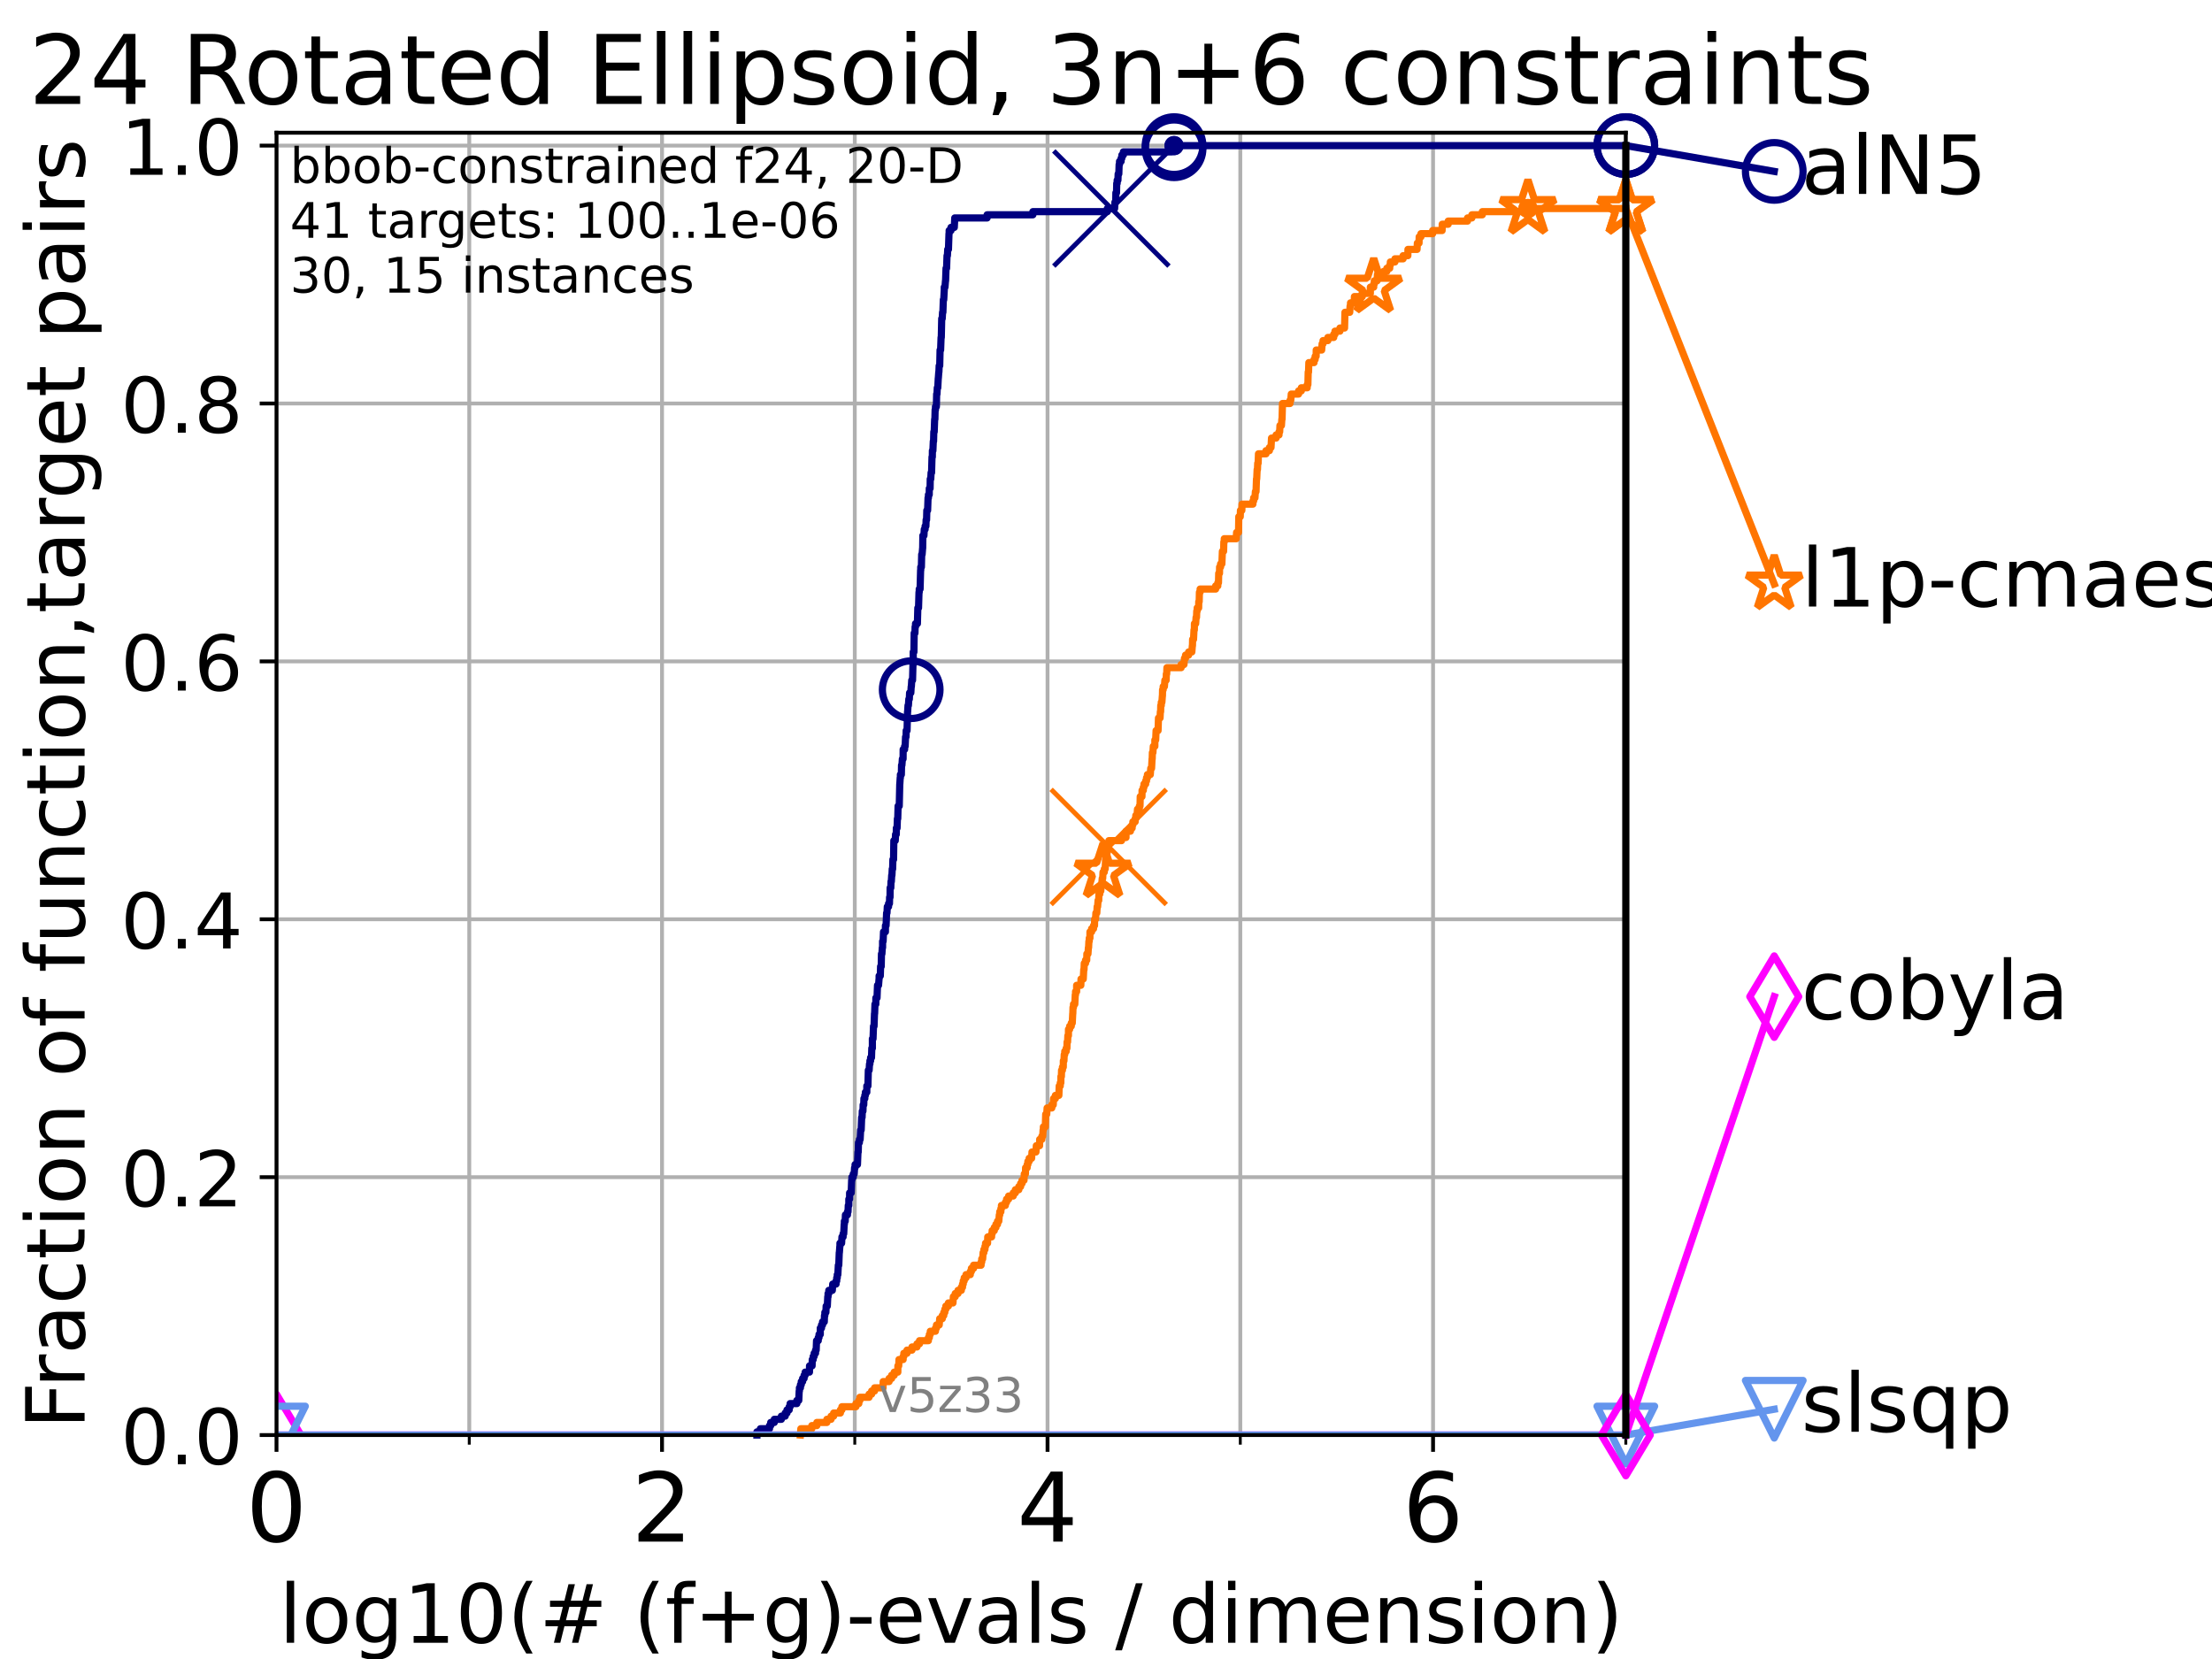 <?xml version="1.0" encoding="utf-8" standalone="no"?>
<!DOCTYPE svg PUBLIC "-//W3C//DTD SVG 1.1//EN"
  "http://www.w3.org/Graphics/SVG/1.1/DTD/svg11.dtd">
<!-- Created with matplotlib (https://matplotlib.org/) -->
<svg height="345.6pt" version="1.1" viewBox="0 0 460.8 345.6" width="460.8pt" xmlns="http://www.w3.org/2000/svg" xmlns:xlink="http://www.w3.org/1999/xlink">
 <defs>
  <style type="text/css">*{stroke-linecap:butt;stroke-linejoin:round;}</style>
 </defs>
 <g id="figure_1">
  <g id="patch_1">
   <path d="M 0 345.6 
L 460.8 345.6 
L 460.8 0 
L 0 0 
z
" style="fill:#ffffff;"/>
  </g>
  <g id="axes_1">
   <g id="patch_2">
    <path d="M 57.6 298.944 
L 338.688 298.944 
L 338.688 27.648 
L 57.6 27.648 
z
" style="fill:#ffffff;"/>
   </g>
   <g id="matplotlib.axis_1">
    <g id="xtick_1">
     <g id="line2d_1">
      <path clip-path="url(#pc12a6b7c38)" d="M 57.6 298.944 
L 57.6 27.648 
" style="fill:none;stroke:#b0b0b0;stroke-linecap:square;stroke-width:0.8;"/>
     </g>
     <g id="line2d_2">
      <defs>
       <path d="M 0 0 
L 0 3.5 
" id="m9407873a32" style="stroke:#000000;stroke-width:0.8;"/>
      </defs>
      <g>
       <use style="stroke:#000000;stroke-width:0.8;" x="57.6" xlink:href="#m9407873a32" y="298.944"/>
      </g>
     </g>
     <g id="text_1">
      <!-- 0 -->
      <g transform="translate(51.237 321.141)scale(0.2 -0.2)">
       <defs>
        <path d="M 31.781 66.406 
Q 24.172 66.406 20.328 58.906 
Q 16.5 51.422 16.5 36.375 
Q 16.5 21.391 20.328 13.891 
Q 24.172 6.391 31.781 6.391 
Q 39.453 6.391 43.281 13.891 
Q 47.125 21.391 47.125 36.375 
Q 47.125 51.422 43.281 58.906 
Q 39.453 66.406 31.781 66.406 
z
M 31.781 74.219 
Q 44.047 74.219 50.516 64.516 
Q 56.984 54.828 56.984 36.375 
Q 56.984 17.969 50.516 8.266 
Q 44.047 -1.422 31.781 -1.422 
Q 19.531 -1.422 13.062 8.266 
Q 6.594 17.969 6.594 36.375 
Q 6.594 54.828 13.062 64.516 
Q 19.531 74.219 31.781 74.219 
z
" id="DejaVuSans-48"/>
       </defs>
       <use xlink:href="#DejaVuSans-48"/>
      </g>
     </g>
    </g>
    <g id="xtick_2">
     <g id="line2d_3">
      <path clip-path="url(#pc12a6b7c38)" d="M 137.911 298.944 
L 137.911 27.648 
" style="fill:none;stroke:#b0b0b0;stroke-linecap:square;stroke-width:0.8;"/>
     </g>
     <g id="line2d_4">
      <g>
       <use style="stroke:#000000;stroke-width:0.8;" x="137.911" xlink:href="#m9407873a32" y="298.944"/>
      </g>
     </g>
     <g id="text_2">
      <!-- 2 -->
      <g transform="translate(131.548 321.141)scale(0.2 -0.2)">
       <defs>
        <path d="M 19.188 8.297 
L 53.609 8.297 
L 53.609 0 
L 7.328 0 
L 7.328 8.297 
Q 12.938 14.109 22.625 23.891 
Q 32.328 33.688 34.812 36.531 
Q 39.547 41.844 41.422 45.531 
Q 43.312 49.219 43.312 52.781 
Q 43.312 58.594 39.234 62.25 
Q 35.156 65.922 28.609 65.922 
Q 23.969 65.922 18.812 64.312 
Q 13.672 62.703 7.812 59.422 
L 7.812 69.391 
Q 13.766 71.781 18.938 73 
Q 24.125 74.219 28.422 74.219 
Q 39.75 74.219 46.484 68.547 
Q 53.219 62.891 53.219 53.422 
Q 53.219 48.922 51.531 44.891 
Q 49.859 40.875 45.406 35.406 
Q 44.188 33.984 37.641 27.219 
Q 31.109 20.453 19.188 8.297 
z
" id="DejaVuSans-50"/>
       </defs>
       <use xlink:href="#DejaVuSans-50"/>
      </g>
     </g>
    </g>
    <g id="xtick_3">
     <g id="line2d_5">
      <path clip-path="url(#pc12a6b7c38)" d="M 218.222 298.944 
L 218.222 27.648 
" style="fill:none;stroke:#b0b0b0;stroke-linecap:square;stroke-width:0.8;"/>
     </g>
     <g id="line2d_6">
      <g>
       <use style="stroke:#000000;stroke-width:0.8;" x="218.222" xlink:href="#m9407873a32" y="298.944"/>
      </g>
     </g>
     <g id="text_3">
      <!-- 4 -->
      <g transform="translate(211.859 321.141)scale(0.2 -0.2)">
       <defs>
        <path d="M 37.797 64.312 
L 12.891 25.391 
L 37.797 25.391 
z
M 35.203 72.906 
L 47.609 72.906 
L 47.609 25.391 
L 58.016 25.391 
L 58.016 17.188 
L 47.609 17.188 
L 47.609 0 
L 37.797 0 
L 37.797 17.188 
L 4.891 17.188 
L 4.891 26.703 
z
" id="DejaVuSans-52"/>
       </defs>
       <use xlink:href="#DejaVuSans-52"/>
      </g>
     </g>
    </g>
    <g id="xtick_4">
     <g id="line2d_7">
      <path clip-path="url(#pc12a6b7c38)" d="M 298.533 298.944 
L 298.533 27.648 
" style="fill:none;stroke:#b0b0b0;stroke-linecap:square;stroke-width:0.8;"/>
     </g>
     <g id="line2d_8">
      <g>
       <use style="stroke:#000000;stroke-width:0.8;" x="298.533" xlink:href="#m9407873a32" y="298.944"/>
      </g>
     </g>
     <g id="text_4">
      <!-- 6 -->
      <g transform="translate(292.17 321.141)scale(0.2 -0.2)">
       <defs>
        <path d="M 33.016 40.375 
Q 26.375 40.375 22.484 35.828 
Q 18.609 31.297 18.609 23.391 
Q 18.609 15.531 22.484 10.953 
Q 26.375 6.391 33.016 6.391 
Q 39.656 6.391 43.531 10.953 
Q 47.406 15.531 47.406 23.391 
Q 47.406 31.297 43.531 35.828 
Q 39.656 40.375 33.016 40.375 
z
M 52.594 71.297 
L 52.594 62.312 
Q 48.875 64.062 45.094 64.984 
Q 41.312 65.922 37.594 65.922 
Q 27.828 65.922 22.672 59.328 
Q 17.531 52.734 16.797 39.406 
Q 19.672 43.656 24.016 45.922 
Q 28.375 48.188 33.594 48.188 
Q 44.578 48.188 50.953 41.516 
Q 57.328 34.859 57.328 23.391 
Q 57.328 12.156 50.688 5.359 
Q 44.047 -1.422 33.016 -1.422 
Q 20.359 -1.422 13.672 8.266 
Q 6.984 17.969 6.984 36.375 
Q 6.984 53.656 15.188 63.938 
Q 23.391 74.219 37.203 74.219 
Q 40.922 74.219 44.703 73.484 
Q 48.484 72.75 52.594 71.297 
z
" id="DejaVuSans-54"/>
       </defs>
       <use xlink:href="#DejaVuSans-54"/>
      </g>
     </g>
    </g>
    <g id="xtick_5">
     <g id="line2d_9">
      <path clip-path="url(#pc12a6b7c38)" d="M 97.755 298.944 
L 97.755 27.648 
" style="fill:none;stroke:#b0b0b0;stroke-linecap:square;stroke-width:0.8;"/>
     </g>
     <g id="line2d_10">
      <defs>
       <path d="M 0 0 
L 0 2 
" id="mb0efcc025a" style="stroke:#000000;stroke-width:0.6;"/>
      </defs>
      <g>
       <use style="stroke:#000000;stroke-width:0.6;" x="97.755" xlink:href="#mb0efcc025a" y="298.944"/>
      </g>
     </g>
    </g>
    <g id="xtick_6">
     <g id="line2d_11">
      <path clip-path="url(#pc12a6b7c38)" d="M 178.066 298.944 
L 178.066 27.648 
" style="fill:none;stroke:#b0b0b0;stroke-linecap:square;stroke-width:0.8;"/>
     </g>
     <g id="line2d_12">
      <g>
       <use style="stroke:#000000;stroke-width:0.6;" x="178.066" xlink:href="#mb0efcc025a" y="298.944"/>
      </g>
     </g>
    </g>
    <g id="xtick_7">
     <g id="line2d_13">
      <path clip-path="url(#pc12a6b7c38)" d="M 258.377 298.944 
L 258.377 27.648 
" style="fill:none;stroke:#b0b0b0;stroke-linecap:square;stroke-width:0.8;"/>
     </g>
     <g id="line2d_14">
      <g>
       <use style="stroke:#000000;stroke-width:0.6;" x="258.377" xlink:href="#mb0efcc025a" y="298.944"/>
      </g>
     </g>
    </g>
    <g id="xtick_8">
     <g id="line2d_15">
      <path clip-path="url(#pc12a6b7c38)" d="M 338.688 298.944 
L 338.688 27.648 
" style="fill:none;stroke:#b0b0b0;stroke-linecap:square;stroke-width:0.8;"/>
     </g>
     <g id="line2d_16">
      <g>
       <use style="stroke:#000000;stroke-width:0.6;" x="338.688" xlink:href="#mb0efcc025a" y="298.944"/>
      </g>
     </g>
    </g>
    <g id="text_5">
     <!-- log10(# (f+g)-evals / dimension) -->
     <g transform="translate(58.145 342.218)scale(0.17 -0.17)">
      <defs>
       <path d="M 9.422 75.984 
L 18.406 75.984 
L 18.406 0 
L 9.422 0 
z
" id="DejaVuSans-108"/>
       <path d="M 30.609 48.391 
Q 23.391 48.391 19.188 42.75 
Q 14.984 37.109 14.984 27.297 
Q 14.984 17.484 19.156 11.844 
Q 23.344 6.203 30.609 6.203 
Q 37.797 6.203 41.984 11.859 
Q 46.188 17.531 46.188 27.297 
Q 46.188 37.016 41.984 42.703 
Q 37.797 48.391 30.609 48.391 
z
M 30.609 56 
Q 42.328 56 49.016 48.375 
Q 55.719 40.766 55.719 27.297 
Q 55.719 13.875 49.016 6.219 
Q 42.328 -1.422 30.609 -1.422 
Q 18.844 -1.422 12.172 6.219 
Q 5.516 13.875 5.516 27.297 
Q 5.516 40.766 12.172 48.375 
Q 18.844 56 30.609 56 
z
" id="DejaVuSans-111"/>
       <path d="M 45.406 27.984 
Q 45.406 37.75 41.375 43.109 
Q 37.359 48.484 30.078 48.484 
Q 22.859 48.484 18.828 43.109 
Q 14.797 37.75 14.797 27.984 
Q 14.797 18.266 18.828 12.891 
Q 22.859 7.516 30.078 7.516 
Q 37.359 7.516 41.375 12.891 
Q 45.406 18.266 45.406 27.984 
z
M 54.391 6.781 
Q 54.391 -7.172 48.188 -13.984 
Q 42 -20.797 29.203 -20.797 
Q 24.469 -20.797 20.266 -20.094 
Q 16.062 -19.391 12.109 -17.922 
L 12.109 -9.188 
Q 16.062 -11.328 19.922 -12.344 
Q 23.781 -13.375 27.781 -13.375 
Q 36.625 -13.375 41.016 -8.766 
Q 45.406 -4.156 45.406 5.172 
L 45.406 9.625 
Q 42.625 4.781 38.281 2.391 
Q 33.938 0 27.875 0 
Q 17.828 0 11.672 7.656 
Q 5.516 15.328 5.516 27.984 
Q 5.516 40.672 11.672 48.328 
Q 17.828 56 27.875 56 
Q 33.938 56 38.281 53.609 
Q 42.625 51.219 45.406 46.391 
L 45.406 54.688 
L 54.391 54.688 
z
" id="DejaVuSans-103"/>
       <path d="M 12.406 8.297 
L 28.516 8.297 
L 28.516 63.922 
L 10.984 60.406 
L 10.984 69.391 
L 28.422 72.906 
L 38.281 72.906 
L 38.281 8.297 
L 54.391 8.297 
L 54.391 0 
L 12.406 0 
z
" id="DejaVuSans-49"/>
       <path d="M 31 75.875 
Q 24.469 64.656 21.281 53.656 
Q 18.109 42.672 18.109 31.391 
Q 18.109 20.125 21.312 9.062 
Q 24.516 -2 31 -13.188 
L 23.188 -13.188 
Q 15.875 -1.703 12.234 9.375 
Q 8.594 20.453 8.594 31.391 
Q 8.594 42.281 12.203 53.312 
Q 15.828 64.359 23.188 75.875 
z
" id="DejaVuSans-40"/>
       <path d="M 51.125 44 
L 36.922 44 
L 32.812 27.688 
L 47.125 27.688 
z
M 43.797 71.781 
L 38.719 51.516 
L 52.984 51.516 
L 58.109 71.781 
L 65.922 71.781 
L 60.891 51.516 
L 76.125 51.516 
L 76.125 44 
L 58.984 44 
L 54.984 27.688 
L 70.516 27.688 
L 70.516 20.219 
L 53.078 20.219 
L 48 0 
L 40.188 0 
L 45.219 20.219 
L 30.906 20.219 
L 25.875 0 
L 18.016 0 
L 23.094 20.219 
L 7.719 20.219 
L 7.719 27.688 
L 24.906 27.688 
L 29 44 
L 13.281 44 
L 13.281 51.516 
L 30.906 51.516 
L 35.891 71.781 
z
" id="DejaVuSans-35"/>
       <path id="DejaVuSans-32"/>
       <path d="M 37.109 75.984 
L 37.109 68.5 
L 28.516 68.5 
Q 23.688 68.5 21.797 66.547 
Q 19.922 64.594 19.922 59.516 
L 19.922 54.688 
L 34.719 54.688 
L 34.719 47.703 
L 19.922 47.703 
L 19.922 0 
L 10.891 0 
L 10.891 47.703 
L 2.297 47.703 
L 2.297 54.688 
L 10.891 54.688 
L 10.891 58.5 
Q 10.891 67.625 15.141 71.797 
Q 19.391 75.984 28.609 75.984 
z
" id="DejaVuSans-102"/>
       <path d="M 46 62.703 
L 46 35.5 
L 73.188 35.5 
L 73.188 27.203 
L 46 27.203 
L 46 0 
L 37.797 0 
L 37.797 27.203 
L 10.594 27.203 
L 10.594 35.5 
L 37.797 35.5 
L 37.797 62.703 
z
" id="DejaVuSans-43"/>
       <path d="M 8.016 75.875 
L 15.828 75.875 
Q 23.141 64.359 26.781 53.312 
Q 30.422 42.281 30.422 31.391 
Q 30.422 20.453 26.781 9.375 
Q 23.141 -1.703 15.828 -13.188 
L 8.016 -13.188 
Q 14.5 -2 17.703 9.062 
Q 20.906 20.125 20.906 31.391 
Q 20.906 42.672 17.703 53.656 
Q 14.5 64.656 8.016 75.875 
z
" id="DejaVuSans-41"/>
       <path d="M 4.891 31.391 
L 31.203 31.391 
L 31.203 23.391 
L 4.891 23.391 
z
" id="DejaVuSans-45"/>
       <path d="M 56.203 29.594 
L 56.203 25.203 
L 14.891 25.203 
Q 15.484 15.922 20.484 11.062 
Q 25.484 6.203 34.422 6.203 
Q 39.594 6.203 44.453 7.469 
Q 49.312 8.734 54.109 11.281 
L 54.109 2.781 
Q 49.266 0.734 44.188 -0.344 
Q 39.109 -1.422 33.891 -1.422 
Q 20.797 -1.422 13.156 6.188 
Q 5.516 13.812 5.516 26.812 
Q 5.516 40.234 12.766 48.109 
Q 20.016 56 32.328 56 
Q 43.359 56 49.781 48.891 
Q 56.203 41.797 56.203 29.594 
z
M 47.219 32.234 
Q 47.125 39.594 43.094 43.984 
Q 39.062 48.391 32.422 48.391 
Q 24.906 48.391 20.391 44.141 
Q 15.875 39.891 15.188 32.172 
z
" id="DejaVuSans-101"/>
       <path d="M 2.984 54.688 
L 12.5 54.688 
L 29.594 8.797 
L 46.688 54.688 
L 56.203 54.688 
L 35.688 0 
L 23.484 0 
z
" id="DejaVuSans-118"/>
       <path d="M 34.281 27.484 
Q 23.391 27.484 19.188 25 
Q 14.984 22.516 14.984 16.5 
Q 14.984 11.719 18.141 8.906 
Q 21.297 6.109 26.703 6.109 
Q 34.188 6.109 38.703 11.406 
Q 43.219 16.703 43.219 25.484 
L 43.219 27.484 
z
M 52.203 31.203 
L 52.203 0 
L 43.219 0 
L 43.219 8.297 
Q 40.141 3.328 35.547 0.953 
Q 30.953 -1.422 24.312 -1.422 
Q 15.922 -1.422 10.953 3.297 
Q 6 8.016 6 15.922 
Q 6 25.141 12.172 29.828 
Q 18.359 34.516 30.609 34.516 
L 43.219 34.516 
L 43.219 35.406 
Q 43.219 41.609 39.141 45 
Q 35.062 48.391 27.688 48.391 
Q 23 48.391 18.547 47.266 
Q 14.109 46.141 10.016 43.891 
L 10.016 52.203 
Q 14.938 54.109 19.578 55.047 
Q 24.219 56 28.609 56 
Q 40.484 56 46.344 49.844 
Q 52.203 43.703 52.203 31.203 
z
" id="DejaVuSans-97"/>
       <path d="M 44.281 53.078 
L 44.281 44.578 
Q 40.484 46.531 36.375 47.5 
Q 32.281 48.484 27.875 48.484 
Q 21.188 48.484 17.844 46.438 
Q 14.5 44.391 14.5 40.281 
Q 14.5 37.156 16.891 35.375 
Q 19.281 33.594 26.516 31.984 
L 29.594 31.297 
Q 39.156 29.25 43.188 25.516 
Q 47.219 21.781 47.219 15.094 
Q 47.219 7.469 41.188 3.016 
Q 35.156 -1.422 24.609 -1.422 
Q 20.219 -1.422 15.453 -0.562 
Q 10.688 0.297 5.422 2 
L 5.422 11.281 
Q 10.406 8.688 15.234 7.391 
Q 20.062 6.109 24.812 6.109 
Q 31.156 6.109 34.562 8.281 
Q 37.984 10.453 37.984 14.406 
Q 37.984 18.062 35.516 20.016 
Q 33.062 21.969 24.703 23.781 
L 21.578 24.516 
Q 13.234 26.266 9.516 29.906 
Q 5.812 33.547 5.812 39.891 
Q 5.812 47.609 11.281 51.797 
Q 16.75 56 26.812 56 
Q 31.781 56 36.172 55.266 
Q 40.578 54.547 44.281 53.078 
z
" id="DejaVuSans-115"/>
       <path d="M 25.391 72.906 
L 33.688 72.906 
L 8.297 -9.281 
L 0 -9.281 
z
" id="DejaVuSans-47"/>
       <path d="M 45.406 46.391 
L 45.406 75.984 
L 54.391 75.984 
L 54.391 0 
L 45.406 0 
L 45.406 8.203 
Q 42.578 3.328 38.25 0.953 
Q 33.938 -1.422 27.875 -1.422 
Q 17.969 -1.422 11.734 6.484 
Q 5.516 14.406 5.516 27.297 
Q 5.516 40.188 11.734 48.094 
Q 17.969 56 27.875 56 
Q 33.938 56 38.25 53.625 
Q 42.578 51.266 45.406 46.391 
z
M 14.797 27.297 
Q 14.797 17.391 18.875 11.75 
Q 22.953 6.109 30.078 6.109 
Q 37.203 6.109 41.297 11.75 
Q 45.406 17.391 45.406 27.297 
Q 45.406 37.203 41.297 42.844 
Q 37.203 48.484 30.078 48.484 
Q 22.953 48.484 18.875 42.844 
Q 14.797 37.203 14.797 27.297 
z
" id="DejaVuSans-100"/>
       <path d="M 9.422 54.688 
L 18.406 54.688 
L 18.406 0 
L 9.422 0 
z
M 9.422 75.984 
L 18.406 75.984 
L 18.406 64.594 
L 9.422 64.594 
z
" id="DejaVuSans-105"/>
       <path d="M 52 44.188 
Q 55.375 50.25 60.062 53.125 
Q 64.75 56 71.094 56 
Q 79.641 56 84.281 50.016 
Q 88.922 44.047 88.922 33.016 
L 88.922 0 
L 79.891 0 
L 79.891 32.719 
Q 79.891 40.578 77.094 44.375 
Q 74.312 48.188 68.609 48.188 
Q 61.625 48.188 57.562 43.547 
Q 53.516 38.922 53.516 30.906 
L 53.516 0 
L 44.484 0 
L 44.484 32.719 
Q 44.484 40.625 41.703 44.406 
Q 38.922 48.188 33.109 48.188 
Q 26.219 48.188 22.156 43.531 
Q 18.109 38.875 18.109 30.906 
L 18.109 0 
L 9.078 0 
L 9.078 54.688 
L 18.109 54.688 
L 18.109 46.188 
Q 21.188 51.219 25.484 53.609 
Q 29.781 56 35.688 56 
Q 41.656 56 45.828 52.969 
Q 50 49.953 52 44.188 
z
" id="DejaVuSans-109"/>
       <path d="M 54.891 33.016 
L 54.891 0 
L 45.906 0 
L 45.906 32.719 
Q 45.906 40.484 42.875 44.328 
Q 39.844 48.188 33.797 48.188 
Q 26.516 48.188 22.312 43.547 
Q 18.109 38.922 18.109 30.906 
L 18.109 0 
L 9.078 0 
L 9.078 54.688 
L 18.109 54.688 
L 18.109 46.188 
Q 21.344 51.125 25.703 53.562 
Q 30.078 56 35.797 56 
Q 45.219 56 50.047 50.172 
Q 54.891 44.344 54.891 33.016 
z
" id="DejaVuSans-110"/>
      </defs>
      <use xlink:href="#DejaVuSans-108"/>
      <use x="27.783" xlink:href="#DejaVuSans-111"/>
      <use x="88.965" xlink:href="#DejaVuSans-103"/>
      <use x="152.441" xlink:href="#DejaVuSans-49"/>
      <use x="216.064" xlink:href="#DejaVuSans-48"/>
      <use x="279.688" xlink:href="#DejaVuSans-40"/>
      <use x="318.701" xlink:href="#DejaVuSans-35"/>
      <use x="402.49" xlink:href="#DejaVuSans-32"/>
      <use x="434.277" xlink:href="#DejaVuSans-40"/>
      <use x="473.291" xlink:href="#DejaVuSans-102"/>
      <use x="508.496" xlink:href="#DejaVuSans-43"/>
      <use x="592.285" xlink:href="#DejaVuSans-103"/>
      <use x="655.762" xlink:href="#DejaVuSans-41"/>
      <use x="694.775" xlink:href="#DejaVuSans-45"/>
      <use x="730.859" xlink:href="#DejaVuSans-101"/>
      <use x="792.383" xlink:href="#DejaVuSans-118"/>
      <use x="851.562" xlink:href="#DejaVuSans-97"/>
      <use x="912.842" xlink:href="#DejaVuSans-108"/>
      <use x="940.625" xlink:href="#DejaVuSans-115"/>
      <use x="992.725" xlink:href="#DejaVuSans-32"/>
      <use x="1024.512" xlink:href="#DejaVuSans-47"/>
      <use x="1058.203" xlink:href="#DejaVuSans-32"/>
      <use x="1089.99" xlink:href="#DejaVuSans-100"/>
      <use x="1153.467" xlink:href="#DejaVuSans-105"/>
      <use x="1181.25" xlink:href="#DejaVuSans-109"/>
      <use x="1278.662" xlink:href="#DejaVuSans-101"/>
      <use x="1340.186" xlink:href="#DejaVuSans-110"/>
      <use x="1403.564" xlink:href="#DejaVuSans-115"/>
      <use x="1455.664" xlink:href="#DejaVuSans-105"/>
      <use x="1483.447" xlink:href="#DejaVuSans-111"/>
      <use x="1544.629" xlink:href="#DejaVuSans-110"/>
      <use x="1608.008" xlink:href="#DejaVuSans-41"/>
     </g>
    </g>
   </g>
   <g id="matplotlib.axis_2">
    <g id="ytick_1">
     <g id="line2d_17">
      <path clip-path="url(#pc12a6b7c38)" d="M 57.6 298.944 
L 338.688 298.944 
" style="fill:none;stroke:#b0b0b0;stroke-linecap:square;stroke-width:0.8;"/>
     </g>
     <g id="line2d_18">
      <defs>
       <path d="M 0 0 
L -3.5 0 
" id="mc57981bb63" style="stroke:#000000;stroke-width:0.8;"/>
      </defs>
      <g>
       <use style="stroke:#000000;stroke-width:0.8;" x="57.6" xlink:href="#mc57981bb63" y="298.944"/>
      </g>
     </g>
     <g id="text_6">
      <!-- 0.0 -->
      <g transform="translate(25.155 305.023)scale(0.16 -0.16)">
       <defs>
        <path d="M 10.688 12.406 
L 21 12.406 
L 21 0 
L 10.688 0 
z
" id="DejaVuSans-46"/>
       </defs>
       <use xlink:href="#DejaVuSans-48"/>
       <use x="63.623" xlink:href="#DejaVuSans-46"/>
       <use x="95.41" xlink:href="#DejaVuSans-48"/>
      </g>
     </g>
    </g>
    <g id="ytick_2">
     <g id="line2d_19">
      <path clip-path="url(#pc12a6b7c38)" d="M 57.6 245.222 
L 338.688 245.222 
" style="fill:none;stroke:#b0b0b0;stroke-linecap:square;stroke-width:0.8;"/>
     </g>
     <g id="line2d_20">
      <g>
       <use style="stroke:#000000;stroke-width:0.8;" x="57.6" xlink:href="#mc57981bb63" y="245.222"/>
      </g>
     </g>
     <g id="text_7">
      <!-- 0.2 -->
      <g transform="translate(25.155 251.301)scale(0.16 -0.16)">
       <use xlink:href="#DejaVuSans-48"/>
       <use x="63.623" xlink:href="#DejaVuSans-46"/>
       <use x="95.41" xlink:href="#DejaVuSans-50"/>
      </g>
     </g>
    </g>
    <g id="ytick_3">
     <g id="line2d_21">
      <path clip-path="url(#pc12a6b7c38)" d="M 57.6 191.5 
L 338.688 191.5 
" style="fill:none;stroke:#b0b0b0;stroke-linecap:square;stroke-width:0.8;"/>
     </g>
     <g id="line2d_22">
      <g>
       <use style="stroke:#000000;stroke-width:0.8;" x="57.6" xlink:href="#mc57981bb63" y="191.5"/>
      </g>
     </g>
     <g id="text_8">
      <!-- 0.4 -->
      <g transform="translate(25.155 197.579)scale(0.16 -0.16)">
       <use xlink:href="#DejaVuSans-48"/>
       <use x="63.623" xlink:href="#DejaVuSans-46"/>
       <use x="95.41" xlink:href="#DejaVuSans-52"/>
      </g>
     </g>
    </g>
    <g id="ytick_4">
     <g id="line2d_23">
      <path clip-path="url(#pc12a6b7c38)" d="M 57.6 137.778 
L 338.688 137.778 
" style="fill:none;stroke:#b0b0b0;stroke-linecap:square;stroke-width:0.8;"/>
     </g>
     <g id="line2d_24">
      <g>
       <use style="stroke:#000000;stroke-width:0.8;" x="57.6" xlink:href="#mc57981bb63" y="137.778"/>
      </g>
     </g>
     <g id="text_9">
      <!-- 0.6 -->
      <g transform="translate(25.155 143.857)scale(0.16 -0.16)">
       <use xlink:href="#DejaVuSans-48"/>
       <use x="63.623" xlink:href="#DejaVuSans-46"/>
       <use x="95.41" xlink:href="#DejaVuSans-54"/>
      </g>
     </g>
    </g>
    <g id="ytick_5">
     <g id="line2d_25">
      <path clip-path="url(#pc12a6b7c38)" d="M 57.6 84.056 
L 338.688 84.056 
" style="fill:none;stroke:#b0b0b0;stroke-linecap:square;stroke-width:0.8;"/>
     </g>
     <g id="line2d_26">
      <g>
       <use style="stroke:#000000;stroke-width:0.8;" x="57.6" xlink:href="#mc57981bb63" y="84.056"/>
      </g>
     </g>
     <g id="text_10">
      <!-- 0.8 -->
      <g transform="translate(25.155 90.135)scale(0.16 -0.16)">
       <defs>
        <path d="M 31.781 34.625 
Q 24.75 34.625 20.719 30.859 
Q 16.703 27.094 16.703 20.516 
Q 16.703 13.922 20.719 10.156 
Q 24.75 6.391 31.781 6.391 
Q 38.812 6.391 42.859 10.172 
Q 46.922 13.969 46.922 20.516 
Q 46.922 27.094 42.891 30.859 
Q 38.875 34.625 31.781 34.625 
z
M 21.922 38.812 
Q 15.578 40.375 12.031 44.719 
Q 8.5 49.078 8.5 55.328 
Q 8.5 64.062 14.719 69.141 
Q 20.953 74.219 31.781 74.219 
Q 42.672 74.219 48.875 69.141 
Q 55.078 64.062 55.078 55.328 
Q 55.078 49.078 51.531 44.719 
Q 48 40.375 41.703 38.812 
Q 48.828 37.156 52.797 32.312 
Q 56.781 27.484 56.781 20.516 
Q 56.781 9.906 50.312 4.234 
Q 43.844 -1.422 31.781 -1.422 
Q 19.734 -1.422 13.25 4.234 
Q 6.781 9.906 6.781 20.516 
Q 6.781 27.484 10.781 32.312 
Q 14.797 37.156 21.922 38.812 
z
M 18.312 54.391 
Q 18.312 48.734 21.844 45.562 
Q 25.391 42.391 31.781 42.391 
Q 38.141 42.391 41.719 45.562 
Q 45.312 48.734 45.312 54.391 
Q 45.312 60.062 41.719 63.234 
Q 38.141 66.406 31.781 66.406 
Q 25.391 66.406 21.844 63.234 
Q 18.312 60.062 18.312 54.391 
z
" id="DejaVuSans-56"/>
       </defs>
       <use xlink:href="#DejaVuSans-48"/>
       <use x="63.623" xlink:href="#DejaVuSans-46"/>
       <use x="95.41" xlink:href="#DejaVuSans-56"/>
      </g>
     </g>
    </g>
    <g id="ytick_6">
     <g id="line2d_27">
      <path clip-path="url(#pc12a6b7c38)" d="M 57.6 30.334 
L 338.688 30.334 
" style="fill:none;stroke:#b0b0b0;stroke-linecap:square;stroke-width:0.8;"/>
     </g>
     <g id="line2d_28">
      <g>
       <use style="stroke:#000000;stroke-width:0.8;" x="57.6" xlink:href="#mc57981bb63" y="30.334"/>
      </g>
     </g>
     <g id="text_11">
      <!-- 1.0 -->
      <g transform="translate(25.155 36.413)scale(0.16 -0.16)">
       <use xlink:href="#DejaVuSans-49"/>
       <use x="63.623" xlink:href="#DejaVuSans-46"/>
       <use x="95.41" xlink:href="#DejaVuSans-48"/>
      </g>
     </g>
    </g>
    <g id="text_12">
     <!-- Fraction of function,target pairs -->
     <g transform="translate(17.62 297.681)rotate(-90)scale(0.17 -0.17)">
      <defs>
       <path d="M 9.812 72.906 
L 51.703 72.906 
L 51.703 64.594 
L 19.672 64.594 
L 19.672 43.109 
L 48.578 43.109 
L 48.578 34.812 
L 19.672 34.812 
L 19.672 0 
L 9.812 0 
z
" id="DejaVuSans-70"/>
       <path d="M 41.109 46.297 
Q 39.594 47.172 37.812 47.578 
Q 36.031 48 33.891 48 
Q 26.266 48 22.188 43.047 
Q 18.109 38.094 18.109 28.812 
L 18.109 0 
L 9.078 0 
L 9.078 54.688 
L 18.109 54.688 
L 18.109 46.188 
Q 20.953 51.172 25.484 53.578 
Q 30.031 56 36.531 56 
Q 37.453 56 38.578 55.875 
Q 39.703 55.766 41.062 55.516 
z
" id="DejaVuSans-114"/>
       <path d="M 48.781 52.594 
L 48.781 44.188 
Q 44.969 46.297 41.141 47.344 
Q 37.312 48.391 33.406 48.391 
Q 24.656 48.391 19.812 42.844 
Q 14.984 37.312 14.984 27.297 
Q 14.984 17.281 19.812 11.734 
Q 24.656 6.203 33.406 6.203 
Q 37.312 6.203 41.141 7.25 
Q 44.969 8.297 48.781 10.406 
L 48.781 2.094 
Q 45.016 0.344 40.984 -0.531 
Q 36.969 -1.422 32.422 -1.422 
Q 20.062 -1.422 12.781 6.344 
Q 5.516 14.109 5.516 27.297 
Q 5.516 40.672 12.859 48.328 
Q 20.219 56 33.016 56 
Q 37.156 56 41.109 55.141 
Q 45.062 54.297 48.781 52.594 
z
" id="DejaVuSans-99"/>
       <path d="M 18.312 70.219 
L 18.312 54.688 
L 36.812 54.688 
L 36.812 47.703 
L 18.312 47.703 
L 18.312 18.016 
Q 18.312 11.328 20.141 9.422 
Q 21.969 7.516 27.594 7.516 
L 36.812 7.516 
L 36.812 0 
L 27.594 0 
Q 17.188 0 13.234 3.875 
Q 9.281 7.766 9.281 18.016 
L 9.281 47.703 
L 2.688 47.703 
L 2.688 54.688 
L 9.281 54.688 
L 9.281 70.219 
z
" id="DejaVuSans-116"/>
       <path d="M 8.5 21.578 
L 8.5 54.688 
L 17.484 54.688 
L 17.484 21.922 
Q 17.484 14.156 20.5 10.266 
Q 23.531 6.391 29.594 6.391 
Q 36.859 6.391 41.078 11.031 
Q 45.312 15.672 45.312 23.688 
L 45.312 54.688 
L 54.297 54.688 
L 54.297 0 
L 45.312 0 
L 45.312 8.406 
Q 42.047 3.422 37.719 1 
Q 33.406 -1.422 27.688 -1.422 
Q 18.266 -1.422 13.375 4.438 
Q 8.5 10.297 8.5 21.578 
z
M 31.109 56 
z
" id="DejaVuSans-117"/>
       <path d="M 11.719 12.406 
L 22.016 12.406 
L 22.016 4 
L 14.016 -11.625 
L 7.719 -11.625 
L 11.719 4 
z
" id="DejaVuSans-44"/>
       <path d="M 18.109 8.203 
L 18.109 -20.797 
L 9.078 -20.797 
L 9.078 54.688 
L 18.109 54.688 
L 18.109 46.391 
Q 20.953 51.266 25.266 53.625 
Q 29.594 56 35.594 56 
Q 45.562 56 51.781 48.094 
Q 58.016 40.188 58.016 27.297 
Q 58.016 14.406 51.781 6.484 
Q 45.562 -1.422 35.594 -1.422 
Q 29.594 -1.422 25.266 0.953 
Q 20.953 3.328 18.109 8.203 
z
M 48.688 27.297 
Q 48.688 37.203 44.609 42.844 
Q 40.531 48.484 33.406 48.484 
Q 26.266 48.484 22.188 42.844 
Q 18.109 37.203 18.109 27.297 
Q 18.109 17.391 22.188 11.75 
Q 26.266 6.109 33.406 6.109 
Q 40.531 6.109 44.609 11.75 
Q 48.688 17.391 48.688 27.297 
z
" id="DejaVuSans-112"/>
      </defs>
      <use xlink:href="#DejaVuSans-70"/>
      <use x="50.27" xlink:href="#DejaVuSans-114"/>
      <use x="91.383" xlink:href="#DejaVuSans-97"/>
      <use x="152.662" xlink:href="#DejaVuSans-99"/>
      <use x="207.643" xlink:href="#DejaVuSans-116"/>
      <use x="246.852" xlink:href="#DejaVuSans-105"/>
      <use x="274.635" xlink:href="#DejaVuSans-111"/>
      <use x="335.816" xlink:href="#DejaVuSans-110"/>
      <use x="399.195" xlink:href="#DejaVuSans-32"/>
      <use x="430.982" xlink:href="#DejaVuSans-111"/>
      <use x="492.164" xlink:href="#DejaVuSans-102"/>
      <use x="527.369" xlink:href="#DejaVuSans-32"/>
      <use x="559.156" xlink:href="#DejaVuSans-102"/>
      <use x="594.361" xlink:href="#DejaVuSans-117"/>
      <use x="657.74" xlink:href="#DejaVuSans-110"/>
      <use x="721.119" xlink:href="#DejaVuSans-99"/>
      <use x="776.1" xlink:href="#DejaVuSans-116"/>
      <use x="815.309" xlink:href="#DejaVuSans-105"/>
      <use x="843.092" xlink:href="#DejaVuSans-111"/>
      <use x="904.273" xlink:href="#DejaVuSans-110"/>
      <use x="967.652" xlink:href="#DejaVuSans-44"/>
      <use x="999.439" xlink:href="#DejaVuSans-116"/>
      <use x="1038.648" xlink:href="#DejaVuSans-97"/>
      <use x="1099.928" xlink:href="#DejaVuSans-114"/>
      <use x="1139.291" xlink:href="#DejaVuSans-103"/>
      <use x="1202.768" xlink:href="#DejaVuSans-101"/>
      <use x="1264.291" xlink:href="#DejaVuSans-116"/>
      <use x="1303.5" xlink:href="#DejaVuSans-32"/>
      <use x="1335.287" xlink:href="#DejaVuSans-112"/>
      <use x="1398.764" xlink:href="#DejaVuSans-97"/>
      <use x="1460.043" xlink:href="#DejaVuSans-105"/>
      <use x="1487.826" xlink:href="#DejaVuSans-114"/>
      <use x="1528.939" xlink:href="#DejaVuSans-115"/>
     </g>
    </g>
   </g>
   <g id="line2d_29">
    <defs>
     <path d="M 0 1.5 
C 0.398 1.5 0.779 1.342 1.061 1.061 
C 1.342 0.779 1.5 0.398 1.5 0 
C 1.5 -0.398 1.342 -0.779 1.061 -1.061 
C 0.779 -1.342 0.398 -1.5 0 -1.5 
C -0.398 -1.5 -0.779 -1.342 -1.061 -1.061 
C -1.342 -0.779 -1.5 -0.398 -1.5 0 
C -1.5 0.398 -1.342 0.779 -1.061 1.061 
C -0.779 1.342 -0.398 1.5 0 1.5 
z
" id="m86489d80f8" style="stroke:#000080;"/>
    </defs>
    <g>
     <use style="fill:#000080;stroke:#000080;" x="244.578" xlink:href="#m86489d80f8" y="30.334"/>
     <use style="fill:#000080;stroke:#000080;" x="244.578" xlink:href="#m86489d80f8" y="30.334"/>
    </g>
   </g>
   <g id="line2d_30">
    <path d="M 157.675 298.944 
L 157.675 298.289 
L 158.396 298.289 
L 158.396 297.634 
L 160.298 297.634 
L 160.298 296.979 
L 160.552 296.979 
L 160.552 296.323 
L 161.302 296.323 
L 161.302 295.668 
L 162.771 295.668 
L 162.771 295.013 
L 163.57 295.013 
L 163.57 294.358 
L 163.946 294.358 
L 163.946 293.703 
L 164.406 293.703 
L 164.406 293.048 
L 164.596 293.048 
L 164.596 292.393 
L 166.003 292.393 
L 166.003 291.737 
L 166.399 291.737 
L 166.487 289.772 
L 166.531 289.772 
L 166.531 289.117 
L 166.743 289.117 
L 166.743 288.462 
L 166.919 288.462 
L 166.919 287.807 
L 167.201 287.807 
L 167.201 287.151 
L 167.51 287.151 
L 167.51 286.496 
L 167.729 286.496 
L 167.729 285.841 
L 168.627 285.841 
L 168.639 284.531 
L 169.175 284.531 
L 169.207 283.22 
L 169.4 283.22 
L 169.4 282.565 
L 169.605 282.565 
L 169.605 281.91 
L 169.889 281.91 
L 169.889 281.255 
L 170.025 281.255 
L 170.1 279.29 
L 170.457 279.29 
L 170.457 278.634 
L 170.618 278.634 
L 170.618 277.979 
L 170.878 277.979 
L 170.878 276.669 
L 171.134 276.669 
L 171.134 276.014 
L 171.351 276.014 
L 171.351 275.359 
L 171.711 275.359 
L 171.754 274.048 
L 171.831 274.048 
L 171.831 273.393 
L 172.049 273.393 
L 172.103 272.083 
L 172.342 272.083 
L 172.441 270.118 
L 172.499 270.118 
L 172.499 269.462 
L 172.654 269.462 
L 172.654 268.807 
L 173.388 268.807 
L 173.47 267.497 
L 174.164 267.497 
L 174.164 266.842 
L 174.305 266.842 
L 174.305 266.187 
L 174.417 266.187 
L 174.417 265.532 
L 174.539 265.532 
L 174.639 263.566 
L 174.733 263.566 
L 174.832 260.946 
L 174.855 260.946 
L 174.953 259.635 
L 174.976 259.635 
L 174.976 258.98 
L 175.32 258.98 
L 175.395 257.67 
L 175.632 257.67 
L 175.632 257.015 
L 175.761 257.015 
L 175.861 255.049 
L 175.896 255.049 
L 175.896 254.394 
L 176.073 254.394 
L 176.118 253.084 
L 176.538 253.084 
L 176.538 252.429 
L 176.659 252.429 
L 176.709 251.118 
L 176.823 251.118 
L 176.823 249.808 
L 176.985 249.808 
L 176.985 248.498 
L 177.322 248.498 
L 177.414 245.877 
L 177.461 245.877 
L 177.461 245.222 
L 177.748 245.222 
L 177.748 244.567 
L 177.942 244.567 
L 178.024 243.257 
L 178.125 243.257 
L 178.125 242.601 
L 178.624 242.601 
L 178.727 239.981 
L 178.784 239.981 
L 178.837 238.015 
L 179.028 238.015 
L 179.028 237.36 
L 179.184 237.36 
L 179.282 235.395 
L 179.399 235.395 
L 179.5 232.774 
L 179.588 232.774 
L 179.631 231.464 
L 179.768 231.464 
L 179.806 230.154 
L 179.933 230.154 
L 179.971 228.843 
L 180.154 228.843 
L 180.154 228.188 
L 180.273 228.188 
L 180.273 227.533 
L 180.57 227.533 
L 180.573 226.223 
L 180.806 226.223 
L 180.889 222.947 
L 181.056 222.947 
L 181.134 221.637 
L 181.22 221.637 
L 181.22 220.982 
L 181.362 220.982 
L 181.362 220.326 
L 181.547 220.326 
L 181.613 218.361 
L 181.73 218.361 
L 181.73 216.396 
L 181.867 216.396 
L 181.966 213.775 
L 182.08 213.775 
L 182.171 211.154 
L 182.2 211.154 
L 182.272 209.189 
L 182.449 209.189 
L 182.458 207.879 
L 182.699 207.879 
L 182.802 205.258 
L 183.016 205.258 
L 183.119 203.948 
L 183.135 203.948 
L 183.135 203.293 
L 183.384 203.293 
L 183.443 201.327 
L 183.575 201.327 
L 183.625 198.707 
L 183.716 198.707 
L 183.805 197.396 
L 183.857 197.396 
L 183.857 196.086 
L 183.971 196.086 
L 184.053 194.121 
L 184.446 194.121 
L 184.452 192.81 
L 184.587 192.81 
L 184.695 190.19 
L 184.775 190.19 
L 184.843 188.879 
L 185.102 188.879 
L 185.102 188.224 
L 185.29 188.224 
L 185.32 186.914 
L 185.41 186.914 
L 185.431 184.949 
L 185.572 184.949 
L 185.612 183.638 
L 185.684 183.638 
L 185.756 182.328 
L 185.807 182.328 
L 185.87 181.018 
L 185.952 181.018 
L 186.004 179.052 
L 186.143 179.052 
L 186.203 175.121 
L 186.497 175.121 
L 186.561 173.811 
L 186.712 173.811 
L 186.727 172.501 
L 186.875 172.501 
L 186.945 170.535 
L 187.017 170.535 
L 187.09 167.915 
L 187.329 167.915 
L 187.437 163.329 
L 187.45 163.329 
L 187.53 162.018 
L 187.569 162.018 
L 187.569 161.363 
L 187.767 161.363 
L 187.809 159.398 
L 187.886 159.398 
L 187.982 158.088 
L 188.129 158.088 
L 188.143 156.122 
L 188.447 156.122 
L 188.447 155.467 
L 188.558 155.467 
L 188.644 153.502 
L 188.745 153.502 
L 188.775 152.191 
L 188.957 152.191 
L 189.058 148.26 
L 189.078 148.26 
L 189.158 146.95 
L 189.24 146.95 
L 189.325 145.64 
L 189.428 145.64 
L 189.483 144.33 
L 189.741 144.33 
L 189.819 143.019 
L 189.853 143.019 
L 189.932 141.709 
L 190.099 141.709 
L 190.186 138.433 
L 190.24 138.433 
L 190.242 135.813 
L 190.386 135.813 
L 190.443 131.882 
L 190.602 131.882 
L 190.635 130.571 
L 190.718 130.571 
L 190.718 129.916 
L 191.111 129.916 
L 191.201 126.641 
L 191.346 126.641 
L 191.445 123.365 
L 191.493 123.365 
L 191.493 122.71 
L 191.671 122.71 
L 191.778 118.779 
L 191.808 118.779 
L 191.808 118.124 
L 191.943 118.124 
L 192.002 115.503 
L 192.092 115.503 
L 192.198 114.193 
L 192.21 114.193 
L 192.251 111.572 
L 192.474 111.572 
L 192.542 110.262 
L 192.718 110.262 
L 192.718 109.607 
L 192.883 109.607 
L 192.927 108.296 
L 193.021 108.296 
L 193.07 106.331 
L 193.238 106.331 
L 193.329 103.71 
L 193.408 103.71 
L 193.408 103.055 
L 193.576 103.055 
L 193.588 101.745 
L 193.755 101.745 
L 193.786 99.78 
L 193.896 99.78 
L 193.962 98.469 
L 194.063 98.469 
L 194.154 95.194 
L 194.221 95.194 
L 194.234 93.883 
L 194.338 93.883 
L 194.423 91.918 
L 194.48 91.918 
L 194.528 89.952 
L 194.61 89.952 
L 194.706 87.332 
L 194.756 87.332 
L 194.801 85.366 
L 194.874 85.366 
L 194.874 84.711 
L 195.062 84.711 
L 195.119 82.091 
L 195.191 82.091 
L 195.254 80.78 
L 195.356 80.78 
L 195.456 78.815 
L 195.468 78.815 
L 195.565 77.505 
L 195.591 77.505 
L 195.645 76.194 
L 195.76 76.194 
L 195.834 72.919 
L 195.947 72.919 
L 196.042 70.298 
L 196.088 70.298 
L 196.177 66.367 
L 196.279 66.367 
L 196.352 65.057 
L 196.42 65.057 
L 196.513 62.436 
L 196.597 62.436 
L 196.705 60.471 
L 196.71 60.471 
L 196.71 59.816 
L 196.857 59.816 
L 196.959 58.505 
L 196.981 58.505 
L 197.076 55.885 
L 197.19 55.885 
L 197.283 53.264 
L 197.361 53.264 
L 197.429 51.954 
L 197.58 51.954 
L 197.691 48.678 
L 197.724 48.678 
L 197.724 48.023 
L 198.112 48.023 
L 198.112 47.368 
L 198.796 47.368 
L 198.893 45.402 
L 205.635 45.402 
L 205.635 44.747 
L 215.166 44.747 
L 215.166 44.092 
L 230.676 44.092 
L 230.676 43.437 
L 232.192 43.437 
L 232.257 42.127 
L 232.431 42.127 
L 232.456 40.161 
L 232.593 40.161 
L 232.634 38.196 
L 232.726 38.196 
L 232.726 37.541 
L 232.885 37.541 
L 232.934 36.23 
L 233.069 36.23 
L 233.136 34.265 
L 233.216 34.265 
L 233.216 33.61 
L 233.551 33.61 
L 233.551 32.955 
L 233.705 32.955 
L 233.705 32.3 
L 234.016 32.3 
L 234.016 31.644 
L 243.969 31.644 
L 243.969 30.989 
L 244.578 30.989 
L 244.578 30.334 
L 338.688 30.334 
L 338.688 30.334 
" style="fill:none;stroke:#000080;stroke-linecap:square;stroke-width:1.5;"/>
   </g>
   <g id="line2d_31">
    <defs>
     <path d="M 0 6 
C 1.591 6 3.117 5.368 4.243 4.243 
C 5.368 3.117 6 1.591 6 0 
C 6 -1.591 5.368 -3.117 4.243 -4.243 
C 3.117 -5.368 1.591 -6 0 -6 
C -1.591 -6 -3.117 -5.368 -4.243 -4.243 
C -5.368 -3.117 -6 -1.591 -6 0 
C -6 1.591 -5.368 3.117 -4.243 4.243 
C -3.117 5.368 -1.591 6 0 6 
z
" id="mbb7609fc9c" style="stroke:#000080;stroke-width:1.5;"/>
    </defs>
    <g>
     <use style="fill-opacity:0;stroke:#000080;stroke-width:1.5;" x="189.819" xlink:href="#mbb7609fc9c" y="143.674"/>
     <use style="fill-opacity:0;stroke:#000080;stroke-width:1.5;" x="244.578" xlink:href="#mbb7609fc9c" y="30.989"/>
     <use style="fill-opacity:0;stroke:#000080;stroke-width:1.5;" x="244.578" xlink:href="#mbb7609fc9c" y="30.334"/>
     <use style="fill-opacity:0;stroke:#000080;stroke-width:1.5;" x="338.688" xlink:href="#mbb7609fc9c" y="30.334"/>
    </g>
   </g>
   <g id="line2d_32">
    <path style="fill:none;stroke:#000080;stroke-linecap:square;stroke-width:1.5;"/>
    <g/>
   </g>
   <g id="line2d_33">
    <path clip-path="url(#pc12a6b7c38)" d="M 231.518 43.437 
" style="fill:none;stroke:#000080;stroke-linecap:square;stroke-width:1.5;"/>
    <defs>
     <path d="M -12 12 
L 12 -12 
M -12 -12 
L 12 12 
" id="mf008cac645" style="stroke:#000080;"/>
    </defs>
    <g clip-path="url(#pc12a6b7c38)">
     <use style="fill:#000080;stroke:#000080;" x="231.518" xlink:href="#mf008cac645" y="43.437"/>
    </g>
   </g>
   <g id="line2d_34">
    <path clip-path="url(#pc12a6b7c38)" d="M 57.6 298.944 
L 57.6 298.944 
L 57.6 298.944 
L 57.6 298.944 
L 338.688 298.944 
" style="fill:none;stroke:#ff00ff;stroke-linecap:square;stroke-width:1.5;"/>
   </g>
   <g id="line2d_35">
    <defs>
     <path d="M -0 8.485 
L 5.091 0 
L 0 -8.485 
L -5.091 -0 
z
" id="m42ff77c93f" style="stroke:#ff00ff;stroke-linejoin:miter;stroke-width:1.5;"/>
    </defs>
    <g clip-path="url(#pc12a6b7c38)">
     <use style="fill-opacity:0;stroke:#ff00ff;stroke-linejoin:miter;stroke-width:1.5;" x="57.6" xlink:href="#m42ff77c93f" y="298.944"/>
    </g>
   </g>
   <g id="line2d_36">
    <path clip-path="url(#pc12a6b7c38)" style="fill:none;stroke:#ff00ff;stroke-linecap:square;stroke-width:1.5;"/>
    <g clip-path="url(#pc12a6b7c38)">
     <use style="fill-opacity:0;stroke:#ff00ff;stroke-linejoin:miter;stroke-width:1.5;" x="-1" xlink:href="#m42ff77c93f" y="567.554"/>
     <use style="fill-opacity:0;stroke:#ff00ff;stroke-linejoin:miter;stroke-width:1.5;" x="338.688" xlink:href="#m42ff77c93f" y="567.554"/>
    </g>
   </g>
   <g id="line2d_37">
    <defs>
     <path d="M 0 1.5 
C 0.398 1.5 0.779 1.342 1.061 1.061 
C 1.342 0.779 1.5 0.398 1.5 0 
C 1.5 -0.398 1.342 -0.779 1.061 -1.061 
C 0.779 -1.342 0.398 -1.5 0 -1.5 
C -0.398 -1.5 -0.779 -1.342 -1.061 -1.061 
C -1.342 -0.779 -1.5 -0.398 -1.5 0 
C -1.5 0.398 -1.342 0.779 -1.061 1.061 
C -0.779 1.342 -0.398 1.5 0 1.5 
z
" id="me125abf2f9" style="stroke:#ff7500;"/>
    </defs>
    <g>
     <use style="fill:#ff7500;stroke:#ff7500;" x="318.3" xlink:href="#me125abf2f9" y="43.437"/>
     <use style="fill:#ff7500;stroke:#ff7500;" x="318.3" xlink:href="#me125abf2f9" y="43.437"/>
    </g>
   </g>
   <g id="line2d_38">
    <path d="M 166.734 298.944 
L 166.828 297.634 
L 169.114 297.634 
L 169.114 296.979 
L 170.163 296.979 
L 170.163 296.323 
L 172.254 296.323 
L 172.254 295.668 
L 173.126 295.668 
L 173.126 295.013 
L 173.663 295.013 
L 173.663 294.358 
L 175.068 294.358 
L 175.068 293.703 
L 175.384 293.703 
L 175.384 293.048 
L 178.304 293.048 
L 178.304 292.393 
L 178.908 292.393 
L 178.908 291.737 
L 179.128 291.737 
L 179.128 291.082 
L 181.038 291.082 
L 181.038 290.427 
L 181.578 290.427 
L 181.578 289.772 
L 182.189 289.772 
L 182.189 289.117 
L 183.956 289.117 
L 183.98 287.807 
L 185.214 287.807 
L 185.214 287.151 
L 185.742 287.151 
L 185.742 286.496 
L 186.279 286.496 
L 186.279 285.841 
L 187.038 285.841 
L 187.048 284.531 
L 187.22 284.531 
L 187.273 283.22 
L 188.139 283.22 
L 188.139 282.565 
L 188.283 282.565 
L 188.283 281.91 
L 188.946 281.91 
L 188.946 281.255 
L 189.982 281.255 
L 189.982 280.6 
L 191.02 280.6 
L 191.02 279.945 
L 191.549 279.945 
L 191.549 279.29 
L 193.4 279.29 
L 193.4 278.634 
L 193.606 278.634 
L 193.606 277.979 
L 193.797 277.979 
L 193.797 277.324 
L 194.87 277.324 
L 194.87 276.669 
L 195.085 276.669 
L 195.085 276.014 
L 195.654 276.014 
L 195.757 274.704 
L 196.299 274.704 
L 196.299 274.048 
L 196.607 274.048 
L 196.607 273.393 
L 196.826 273.393 
L 196.826 272.738 
L 197.037 272.738 
L 197.037 272.083 
L 197.565 272.083 
L 197.565 271.428 
L 198.52 271.428 
L 198.604 270.118 
L 198.989 270.118 
L 198.989 269.462 
L 199.571 269.462 
L 199.571 268.807 
L 200.26 268.807 
L 200.26 268.152 
L 200.509 268.152 
L 200.509 267.497 
L 200.66 267.497 
L 200.66 266.842 
L 200.858 266.842 
L 200.858 266.187 
L 201.237 266.187 
L 201.237 265.532 
L 202.131 265.532 
L 202.131 264.876 
L 202.358 264.876 
L 202.358 264.221 
L 202.812 264.221 
L 202.812 263.566 
L 204.38 263.566 
L 204.38 262.911 
L 204.512 262.911 
L 204.512 262.256 
L 204.704 262.256 
L 204.797 260.946 
L 204.958 260.946 
L 204.958 260.29 
L 205.183 260.29 
L 205.183 259.635 
L 205.309 259.635 
L 205.309 258.98 
L 205.728 258.98 
L 205.769 257.67 
L 206.567 257.67 
L 206.567 257.015 
L 206.683 257.015 
L 206.683 256.36 
L 207.126 256.36 
L 207.126 255.704 
L 207.471 255.704 
L 207.471 255.049 
L 207.803 255.049 
L 207.803 254.394 
L 208.068 254.394 
L 208.174 253.084 
L 208.262 253.084 
L 208.262 252.429 
L 208.5 252.429 
L 208.5 251.773 
L 208.617 251.773 
L 208.617 251.118 
L 209.436 251.118 
L 209.436 250.463 
L 209.688 250.463 
L 209.688 249.808 
L 210.114 249.808 
L 210.114 249.153 
L 211.077 249.153 
L 211.077 248.498 
L 211.521 248.498 
L 211.521 247.843 
L 212.238 247.843 
L 212.238 247.187 
L 212.614 247.187 
L 212.614 246.532 
L 212.908 246.532 
L 212.908 245.877 
L 213.324 245.877 
L 213.373 244.567 
L 213.612 244.567 
L 213.653 243.257 
L 213.977 243.257 
L 213.977 242.601 
L 214.121 242.601 
L 214.121 241.946 
L 214.391 241.946 
L 214.391 241.291 
L 214.908 241.291 
L 214.981 239.981 
L 215.807 239.981 
L 215.883 238.671 
L 216.565 238.671 
L 216.583 237.36 
L 217.034 237.36 
L 217.034 236.705 
L 217.215 236.705 
L 217.292 235.395 
L 217.352 235.395 
L 217.352 234.74 
L 217.758 234.74 
L 217.837 232.119 
L 218.052 232.119 
L 218.134 230.809 
L 219.109 230.809 
L 219.109 230.154 
L 219.41 230.154 
L 219.477 228.843 
L 219.853 228.843 
L 219.853 228.188 
L 220.582 228.188 
L 220.654 226.223 
L 220.874 226.223 
L 220.874 225.568 
L 220.992 225.568 
L 221.005 224.257 
L 221.107 224.257 
L 221.142 222.947 
L 221.324 222.947 
L 221.324 222.292 
L 221.503 222.292 
L 221.514 220.982 
L 221.641 220.982 
L 221.699 219.671 
L 221.809 219.671 
L 221.809 219.016 
L 222.107 219.016 
L 222.107 218.361 
L 222.26 218.361 
L 222.293 217.051 
L 222.4 217.051 
L 222.454 215.74 
L 222.576 215.74 
L 222.583 214.43 
L 222.828 214.43 
L 222.828 213.775 
L 223.166 213.775 
L 223.166 213.12 
L 223.372 213.12 
L 223.469 211.154 
L 223.487 211.154 
L 223.525 209.844 
L 223.626 209.844 
L 223.626 209.189 
L 223.902 209.189 
L 223.996 207.224 
L 224.053 207.224 
L 224.053 206.568 
L 224.283 206.568 
L 224.284 205.258 
L 225.159 205.258 
L 225.193 203.948 
L 225.664 203.948 
L 225.763 201.982 
L 225.823 201.982 
L 225.872 200.672 
L 226.137 200.672 
L 226.137 200.017 
L 226.386 200.017 
L 226.412 198.707 
L 226.642 198.707 
L 226.733 197.396 
L 226.775 197.396 
L 226.836 196.086 
L 226.91 196.086 
L 226.91 195.431 
L 227.051 195.431 
L 227.057 194.121 
L 227.399 194.121 
L 227.399 193.465 
L 227.804 193.465 
L 227.804 192.81 
L 228.007 192.81 
L 228.03 191.5 
L 228.218 191.5 
L 228.295 190.19 
L 228.486 190.19 
L 228.556 188.879 
L 228.651 188.879 
L 228.747 187.569 
L 228.888 187.569 
L 228.918 186.259 
L 229.105 186.259 
L 229.105 185.604 
L 229.314 185.604 
L 229.416 184.293 
L 229.513 184.293 
L 229.617 182.983 
L 229.713 182.983 
L 229.778 181.673 
L 230.046 181.673 
L 230.046 181.018 
L 230.228 181.018 
L 230.315 179.052 
L 230.367 179.052 
L 230.461 177.742 
L 230.625 177.742 
L 230.625 177.087 
L 230.889 177.087 
L 230.997 175.121 
L 233.635 175.121 
L 233.635 174.466 
L 234.571 174.466 
L 234.571 173.156 
L 235.49 173.156 
L 235.49 172.501 
L 235.846 172.501 
L 235.846 171.846 
L 235.997 171.846 
L 235.997 171.191 
L 236.473 171.191 
L 236.473 170.535 
L 236.608 170.535 
L 236.608 169.88 
L 236.865 169.88 
L 236.962 168.57 
L 237.348 168.57 
L 237.348 167.915 
L 237.486 167.915 
L 237.53 165.949 
L 237.891 165.949 
L 237.914 164.639 
L 238.176 164.639 
L 238.176 163.984 
L 238.311 163.984 
L 238.311 163.329 
L 238.662 163.329 
L 238.662 162.674 
L 238.841 162.674 
L 238.841 162.018 
L 239.03 162.018 
L 239.03 161.363 
L 239.626 161.363 
L 239.722 160.053 
L 239.894 160.053 
L 239.994 158.088 
L 240.024 158.088 
L 240.062 156.777 
L 240.173 156.777 
L 240.253 155.467 
L 240.577 155.467 
L 240.578 154.157 
L 240.751 154.157 
L 240.835 152.191 
L 241.247 152.191 
L 241.332 149.571 
L 241.661 149.571 
L 241.722 148.26 
L 241.779 148.26 
L 241.809 146.95 
L 241.917 146.95 
L 241.917 146.295 
L 242.043 146.295 
L 242.139 144.985 
L 242.156 144.985 
L 242.186 143.674 
L 242.313 143.674 
L 242.313 143.019 
L 242.567 143.019 
L 242.668 141.709 
L 242.927 141.709 
L 242.967 140.399 
L 243.041 140.399 
L 243.092 139.088 
L 246.05 139.088 
L 246.05 138.433 
L 246.647 138.433 
L 246.744 137.123 
L 246.971 137.123 
L 246.971 136.468 
L 247.612 136.468 
L 247.612 135.813 
L 248.282 135.813 
L 248.386 134.502 
L 248.413 134.502 
L 248.44 133.192 
L 248.633 133.192 
L 248.73 131.227 
L 248.803 131.227 
L 248.821 129.916 
L 249.078 129.916 
L 249.165 128.606 
L 249.257 128.606 
L 249.304 127.296 
L 249.396 127.296 
L 249.396 126.641 
L 249.701 126.641 
L 249.722 125.33 
L 249.813 125.33 
L 249.861 123.365 
L 250.006 123.365 
L 250.006 122.71 
L 253.242 122.71 
L 253.242 122.055 
L 253.693 122.055 
L 253.693 121.399 
L 253.831 121.399 
L 253.881 119.434 
L 254.045 119.434 
L 254.061 118.124 
L 254.267 118.124 
L 254.267 117.469 
L 254.539 117.469 
L 254.647 114.848 
L 254.899 114.848 
L 254.949 112.883 
L 255.036 112.883 
L 255.036 112.227 
L 257.534 112.227 
L 257.603 110.917 
L 258.01 110.917 
L 258.064 107.641 
L 258.366 107.641 
L 258.407 106.331 
L 258.698 106.331 
L 258.74 105.021 
L 261.002 105.021 
L 261.002 104.366 
L 261.155 104.366 
L 261.155 103.71 
L 261.428 103.71 
L 261.523 102.4 
L 261.657 102.4 
L 261.748 99.78 
L 261.795 99.78 
L 261.885 97.814 
L 261.952 97.814 
L 262.005 96.504 
L 262.093 96.504 
L 262.164 94.538 
L 263.729 94.538 
L 263.729 93.883 
L 264.44 93.883 
L 264.44 93.228 
L 264.774 93.228 
L 264.88 91.263 
L 265.831 91.263 
L 265.831 90.608 
L 266.443 90.608 
L 266.443 89.952 
L 266.58 89.952 
L 266.638 88.642 
L 266.947 88.642 
L 267.032 87.332 
L 267.075 87.332 
L 267.167 84.056 
L 268.727 84.056 
L 268.727 83.401 
L 268.893 83.401 
L 268.992 82.091 
L 270.516 82.091 
L 270.516 81.435 
L 271.089 81.435 
L 271.089 80.78 
L 272.314 80.78 
L 272.314 80.125 
L 272.457 80.125 
L 272.522 77.505 
L 272.591 77.505 
L 272.657 75.539 
L 273.735 75.539 
L 273.735 74.884 
L 273.968 74.884 
L 273.968 74.229 
L 274.178 74.229 
L 274.193 72.919 
L 275.329 72.919 
L 275.423 71.608 
L 275.611 71.608 
L 275.611 70.953 
L 276.617 70.953 
L 276.617 70.298 
L 277.834 70.298 
L 277.834 69.643 
L 278.101 69.643 
L 278.101 68.988 
L 279.13 68.988 
L 279.13 68.333 
L 280.095 68.333 
L 280.178 65.057 
L 281.173 65.057 
L 281.25 63.747 
L 281.334 63.747 
L 281.334 63.091 
L 282.103 63.091 
L 282.151 61.781 
L 283.788 61.781 
L 283.788 61.126 
L 285.47 61.126 
L 285.471 59.816 
L 286.168 59.816 
L 286.168 59.161 
L 286.288 59.161 
L 286.288 58.505 
L 286.87 58.505 
L 286.939 57.195 
L 288.24 57.195 
L 288.24 56.54 
L 288.906 56.54 
L 288.906 55.885 
L 289.503 55.885 
L 289.503 55.23 
L 289.633 55.23 
L 289.633 54.575 
L 290.586 54.575 
L 290.586 53.919 
L 292.292 53.919 
L 292.292 53.264 
L 293.28 53.264 
L 293.303 51.954 
L 295.198 51.954 
L 295.261 50.644 
L 295.611 50.644 
L 295.64 49.333 
L 296.008 49.333 
L 296.008 48.678 
L 298.445 48.678 
L 298.445 48.023 
L 300.419 48.023 
L 300.438 46.713 
L 301.683 46.713 
L 301.683 46.058 
L 305.71 46.058 
L 305.71 45.402 
L 306.62 45.402 
L 306.62 44.747 
L 308.796 44.747 
L 308.796 44.092 
L 318.3 44.092 
L 318.3 43.437 
L 338.688 43.437 
L 338.688 43.437 
" style="fill:none;stroke:#ff7500;stroke-linecap:square;stroke-width:1.5;"/>
   </g>
   <g id="line2d_39">
    <defs>
     <path d="M 0 -6 
L -1.347 -1.854 
L -5.706 -1.854 
L -2.18 0.708 
L -3.527 4.854 
L -0 2.292 
L 3.527 4.854 
L 2.18 0.708 
L 5.706 -1.854 
L 1.347 -1.854 
z
" id="mf4245d21ce" style="stroke:#ff7500;stroke-linejoin:bevel;stroke-width:1.5;"/>
    </defs>
    <g>
     <use style="fill-opacity:0;stroke:#ff7500;stroke-linejoin:bevel;stroke-width:1.5;" x="229.778" xlink:href="#mf4245d21ce" y="181.673"/>
     <use style="fill-opacity:0;stroke:#ff7500;stroke-linejoin:bevel;stroke-width:1.5;" x="286.168" xlink:href="#mf4245d21ce" y="59.816"/>
     <use style="fill-opacity:0;stroke:#ff7500;stroke-linejoin:bevel;stroke-width:1.5;" x="318.3" xlink:href="#mf4245d21ce" y="43.437"/>
     <use style="fill-opacity:0;stroke:#ff7500;stroke-linejoin:bevel;stroke-width:1.5;" x="338.688" xlink:href="#mf4245d21ce" y="43.437"/>
    </g>
   </g>
   <g id="line2d_40">
    <path style="fill:none;stroke:#ff7500;stroke-linecap:square;stroke-width:1.5;"/>
    <g/>
   </g>
   <g id="line2d_41">
    <path clip-path="url(#pc12a6b7c38)" d="M 230.963 176.432 
" style="fill:none;stroke:#ff7500;stroke-linecap:square;stroke-width:1.5;"/>
    <defs>
     <path d="M -12 12 
L 12 -12 
M -12 -12 
L 12 12 
" id="m0e47828264" style="stroke:#ff7500;"/>
    </defs>
    <g clip-path="url(#pc12a6b7c38)">
     <use style="fill:#ff7500;stroke:#ff7500;" x="230.963" xlink:href="#m0e47828264" y="176.432"/>
    </g>
   </g>
   <g id="line2d_42">
    <path clip-path="url(#pc12a6b7c38)" d="M 57.6 298.944 
L 57.6 298.944 
L 57.6 298.944 
L 57.6 298.944 
L 338.688 298.944 
" style="fill:none;stroke:#6495ed;stroke-linecap:square;stroke-width:1.5;"/>
   </g>
   <g id="line2d_43">
    <defs>
     <path d="M -0 6 
L 6 -6 
L -6 -6 
z
" id="m0152a1161a" style="stroke:#6495ed;stroke-linejoin:miter;stroke-width:1.5;"/>
    </defs>
    <g clip-path="url(#pc12a6b7c38)">
     <use style="fill-opacity:0;stroke:#6495ed;stroke-linejoin:miter;stroke-width:1.5;" x="57.6" xlink:href="#m0152a1161a" y="298.944"/>
    </g>
   </g>
   <g id="line2d_44">
    <path clip-path="url(#pc12a6b7c38)" style="fill:none;stroke:#6495ed;stroke-linecap:square;stroke-width:1.5;"/>
    <g clip-path="url(#pc12a6b7c38)">
     <use style="fill-opacity:0;stroke:#6495ed;stroke-linejoin:miter;stroke-width:1.5;" x="-1" xlink:href="#m0152a1161a" y="567.554"/>
     <use style="fill-opacity:0;stroke:#6495ed;stroke-linejoin:miter;stroke-width:1.5;" x="338.688" xlink:href="#m0152a1161a" y="567.554"/>
    </g>
   </g>
   <g id="line2d_45">
    <path d="M 338.688 298.944 
L 369.608 293.572 
" style="fill:none;stroke:#6495ed;stroke-linecap:square;stroke-width:1.5;"/>
    <g>
     <use style="fill-opacity:0;stroke:#6495ed;stroke-linejoin:miter;stroke-width:1.5;" x="338.688" xlink:href="#m0152a1161a" y="298.944"/>
     <use style="fill-opacity:0;stroke:#6495ed;stroke-linejoin:miter;stroke-width:1.5;" x="369.608" xlink:href="#m0152a1161a" y="293.572"/>
    </g>
   </g>
   <g id="line2d_46">
    <path d="M 338.688 298.944 
L 369.608 207.617 
" style="fill:none;stroke:#ff00ff;stroke-linecap:square;stroke-width:1.5;"/>
    <g>
     <use style="fill-opacity:0;stroke:#ff00ff;stroke-linejoin:miter;stroke-width:1.5;" x="338.688" xlink:href="#m42ff77c93f" y="298.944"/>
     <use style="fill-opacity:0;stroke:#ff00ff;stroke-linejoin:miter;stroke-width:1.5;" x="369.608" xlink:href="#m42ff77c93f" y="207.617"/>
    </g>
   </g>
   <g id="line2d_47">
    <path d="M 338.688 43.437 
L 369.608 121.661 
" style="fill:none;stroke:#ff7500;stroke-linecap:square;stroke-width:1.5;"/>
    <g>
     <use style="fill-opacity:0;stroke:#ff7500;stroke-linejoin:bevel;stroke-width:1.5;" x="338.688" xlink:href="#mf4245d21ce" y="43.437"/>
     <use style="fill-opacity:0;stroke:#ff7500;stroke-linejoin:bevel;stroke-width:1.5;" x="369.608" xlink:href="#mf4245d21ce" y="121.661"/>
    </g>
   </g>
   <g id="line2d_48">
    <path d="M 338.688 30.334 
L 369.608 35.706 
" style="fill:none;stroke:#000080;stroke-linecap:square;stroke-width:1.5;"/>
    <g>
     <use style="fill-opacity:0;stroke:#000080;stroke-width:1.5;" x="338.688" xlink:href="#mbb7609fc9c" y="30.334"/>
     <use style="fill-opacity:0;stroke:#000080;stroke-width:1.5;" x="369.608" xlink:href="#mbb7609fc9c" y="35.706"/>
    </g>
   </g>
   <g id="line2d_49">
    <path d="M 338.688 298.944 
L 338.688 30.334 
" style="fill:none;stroke:#000000;stroke-linecap:square;stroke-width:1.5;"/>
   </g>
   <g id="patch_3">
    <path d="M 57.6 298.944 
L 57.6 27.648 
" style="fill:none;stroke:#000000;stroke-linecap:square;stroke-linejoin:miter;stroke-width:0.8;"/>
   </g>
   <g id="patch_4">
    <path d="M 338.688 298.944 
L 338.688 27.648 
" style="fill:none;stroke:#000000;stroke-linecap:square;stroke-linejoin:miter;stroke-width:0.8;"/>
   </g>
   <g id="patch_5">
    <path d="M 57.6 298.944 
L 338.688 298.944 
" style="fill:none;stroke:#000000;stroke-linecap:square;stroke-linejoin:miter;stroke-width:0.8;"/>
   </g>
   <g id="patch_6">
    <path d="M 57.6 27.648 
L 338.688 27.648 
" style="fill:none;stroke:#000000;stroke-linecap:square;stroke-linejoin:miter;stroke-width:0.8;"/>
   </g>
   <g id="text_13">
    <!-- slsqp -->
    <g transform="translate(375.229 298.263)scale(0.17 -0.17)">
     <defs>
      <path d="M 14.797 27.297 
Q 14.797 17.391 18.875 11.75 
Q 22.953 6.109 30.078 6.109 
Q 37.203 6.109 41.297 11.75 
Q 45.406 17.391 45.406 27.297 
Q 45.406 37.203 41.297 42.844 
Q 37.203 48.484 30.078 48.484 
Q 22.953 48.484 18.875 42.844 
Q 14.797 37.203 14.797 27.297 
z
M 45.406 8.203 
Q 42.578 3.328 38.25 0.953 
Q 33.938 -1.422 27.875 -1.422 
Q 17.969 -1.422 11.734 6.484 
Q 5.516 14.406 5.516 27.297 
Q 5.516 40.188 11.734 48.094 
Q 17.969 56 27.875 56 
Q 33.938 56 38.25 53.625 
Q 42.578 51.266 45.406 46.391 
L 45.406 54.688 
L 54.391 54.688 
L 54.391 -20.797 
L 45.406 -20.797 
z
" id="DejaVuSans-113"/>
     </defs>
     <use xlink:href="#DejaVuSans-115"/>
     <use x="52.1" xlink:href="#DejaVuSans-108"/>
     <use x="79.883" xlink:href="#DejaVuSans-115"/>
     <use x="131.982" xlink:href="#DejaVuSans-113"/>
     <use x="195.459" xlink:href="#DejaVuSans-112"/>
    </g>
   </g>
   <g id="text_14">
    <!-- cobyla -->
    <g transform="translate(375.229 212.308)scale(0.17 -0.17)">
     <defs>
      <path d="M 48.688 27.297 
Q 48.688 37.203 44.609 42.844 
Q 40.531 48.484 33.406 48.484 
Q 26.266 48.484 22.188 42.844 
Q 18.109 37.203 18.109 27.297 
Q 18.109 17.391 22.188 11.75 
Q 26.266 6.109 33.406 6.109 
Q 40.531 6.109 44.609 11.75 
Q 48.688 17.391 48.688 27.297 
z
M 18.109 46.391 
Q 20.953 51.266 25.266 53.625 
Q 29.594 56 35.594 56 
Q 45.562 56 51.781 48.094 
Q 58.016 40.188 58.016 27.297 
Q 58.016 14.406 51.781 6.484 
Q 45.562 -1.422 35.594 -1.422 
Q 29.594 -1.422 25.266 0.953 
Q 20.953 3.328 18.109 8.203 
L 18.109 0 
L 9.078 0 
L 9.078 75.984 
L 18.109 75.984 
z
" id="DejaVuSans-98"/>
      <path d="M 32.172 -5.078 
Q 28.375 -14.844 24.75 -17.812 
Q 21.141 -20.797 15.094 -20.797 
L 7.906 -20.797 
L 7.906 -13.281 
L 13.188 -13.281 
Q 16.891 -13.281 18.938 -11.516 
Q 21 -9.766 23.484 -3.219 
L 25.094 0.875 
L 2.984 54.688 
L 12.5 54.688 
L 29.594 11.922 
L 46.688 54.688 
L 56.203 54.688 
z
" id="DejaVuSans-121"/>
     </defs>
     <use xlink:href="#DejaVuSans-99"/>
     <use x="54.98" xlink:href="#DejaVuSans-111"/>
     <use x="116.162" xlink:href="#DejaVuSans-98"/>
     <use x="179.639" xlink:href="#DejaVuSans-121"/>
     <use x="238.818" xlink:href="#DejaVuSans-108"/>
     <use x="266.602" xlink:href="#DejaVuSans-97"/>
    </g>
   </g>
   <g id="text_15">
    <!-- l1p-cmaes -->
    <g transform="translate(375.229 126.352)scale(0.17 -0.17)">
     <use xlink:href="#DejaVuSans-108"/>
     <use x="27.783" xlink:href="#DejaVuSans-49"/>
     <use x="91.406" xlink:href="#DejaVuSans-112"/>
     <use x="154.883" xlink:href="#DejaVuSans-45"/>
     <use x="190.967" xlink:href="#DejaVuSans-99"/>
     <use x="245.947" xlink:href="#DejaVuSans-109"/>
     <use x="343.359" xlink:href="#DejaVuSans-97"/>
     <use x="404.639" xlink:href="#DejaVuSans-101"/>
     <use x="466.162" xlink:href="#DejaVuSans-115"/>
    </g>
   </g>
   <g id="text_16">
    <!-- alN5 -->
    <g transform="translate(375.229 40.397)scale(0.17 -0.17)">
     <defs>
      <path d="M 9.812 72.906 
L 23.094 72.906 
L 55.422 11.922 
L 55.422 72.906 
L 64.984 72.906 
L 64.984 0 
L 51.703 0 
L 19.391 60.984 
L 19.391 0 
L 9.812 0 
z
" id="DejaVuSans-78"/>
      <path d="M 10.797 72.906 
L 49.516 72.906 
L 49.516 64.594 
L 19.828 64.594 
L 19.828 46.734 
Q 21.969 47.469 24.109 47.828 
Q 26.266 48.188 28.422 48.188 
Q 40.625 48.188 47.75 41.5 
Q 54.891 34.812 54.891 23.391 
Q 54.891 11.625 47.562 5.094 
Q 40.234 -1.422 26.906 -1.422 
Q 22.312 -1.422 17.547 -0.641 
Q 12.797 0.141 7.719 1.703 
L 7.719 11.625 
Q 12.109 9.234 16.797 8.062 
Q 21.484 6.891 26.703 6.891 
Q 35.156 6.891 40.078 11.328 
Q 45.016 15.766 45.016 23.391 
Q 45.016 31 40.078 35.438 
Q 35.156 39.891 26.703 39.891 
Q 22.75 39.891 18.812 39.016 
Q 14.891 38.141 10.797 36.281 
z
" id="DejaVuSans-53"/>
     </defs>
     <use xlink:href="#DejaVuSans-97"/>
     <use x="61.279" xlink:href="#DejaVuSans-108"/>
     <use x="89.062" xlink:href="#DejaVuSans-78"/>
     <use x="163.867" xlink:href="#DejaVuSans-53"/>
    </g>
   </g>
   <g id="text_17">
    <!-- bbob-constrained f24, 20-D -->
    <g transform="translate(60.411 38.111)scale(0.102 -0.102)">
     <defs>
      <path d="M 19.672 64.797 
L 19.672 8.109 
L 31.594 8.109 
Q 46.688 8.109 53.688 14.938 
Q 60.688 21.781 60.688 36.531 
Q 60.688 51.172 53.688 57.984 
Q 46.688 64.797 31.594 64.797 
z
M 9.812 72.906 
L 30.078 72.906 
Q 51.266 72.906 61.172 64.094 
Q 71.094 55.281 71.094 36.531 
Q 71.094 17.672 61.125 8.828 
Q 51.172 0 30.078 0 
L 9.812 0 
z
" id="DejaVuSans-68"/>
     </defs>
     <use xlink:href="#DejaVuSans-98"/>
     <use x="63.477" xlink:href="#DejaVuSans-98"/>
     <use x="126.953" xlink:href="#DejaVuSans-111"/>
     <use x="188.135" xlink:href="#DejaVuSans-98"/>
     <use x="251.611" xlink:href="#DejaVuSans-45"/>
     <use x="287.695" xlink:href="#DejaVuSans-99"/>
     <use x="342.676" xlink:href="#DejaVuSans-111"/>
     <use x="403.857" xlink:href="#DejaVuSans-110"/>
     <use x="467.236" xlink:href="#DejaVuSans-115"/>
     <use x="519.336" xlink:href="#DejaVuSans-116"/>
     <use x="558.545" xlink:href="#DejaVuSans-114"/>
     <use x="599.658" xlink:href="#DejaVuSans-97"/>
     <use x="660.938" xlink:href="#DejaVuSans-105"/>
     <use x="688.721" xlink:href="#DejaVuSans-110"/>
     <use x="752.1" xlink:href="#DejaVuSans-101"/>
     <use x="813.623" xlink:href="#DejaVuSans-100"/>
     <use x="877.1" xlink:href="#DejaVuSans-32"/>
     <use x="908.887" xlink:href="#DejaVuSans-102"/>
     <use x="944.092" xlink:href="#DejaVuSans-50"/>
     <use x="1007.715" xlink:href="#DejaVuSans-52"/>
     <use x="1071.338" xlink:href="#DejaVuSans-44"/>
     <use x="1103.125" xlink:href="#DejaVuSans-32"/>
     <use x="1134.912" xlink:href="#DejaVuSans-50"/>
     <use x="1198.535" xlink:href="#DejaVuSans-48"/>
     <use x="1262.158" xlink:href="#DejaVuSans-45"/>
     <use x="1298.242" xlink:href="#DejaVuSans-68"/>
    </g>
    <!-- 41 targets: 100..1e-06 -->
    <g transform="translate(60.411 49.533)scale(0.102 -0.102)">
     <defs>
      <path d="M 11.719 12.406 
L 22.016 12.406 
L 22.016 0 
L 11.719 0 
z
M 11.719 51.703 
L 22.016 51.703 
L 22.016 39.312 
L 11.719 39.312 
z
" id="DejaVuSans-58"/>
     </defs>
     <use xlink:href="#DejaVuSans-52"/>
     <use x="63.623" xlink:href="#DejaVuSans-49"/>
     <use x="127.246" xlink:href="#DejaVuSans-32"/>
     <use x="159.033" xlink:href="#DejaVuSans-116"/>
     <use x="198.242" xlink:href="#DejaVuSans-97"/>
     <use x="259.521" xlink:href="#DejaVuSans-114"/>
     <use x="298.885" xlink:href="#DejaVuSans-103"/>
     <use x="362.361" xlink:href="#DejaVuSans-101"/>
     <use x="423.885" xlink:href="#DejaVuSans-116"/>
     <use x="463.094" xlink:href="#DejaVuSans-115"/>
     <use x="515.193" xlink:href="#DejaVuSans-58"/>
     <use x="548.885" xlink:href="#DejaVuSans-32"/>
     <use x="580.672" xlink:href="#DejaVuSans-49"/>
     <use x="644.295" xlink:href="#DejaVuSans-48"/>
     <use x="707.918" xlink:href="#DejaVuSans-48"/>
     <use x="771.541" xlink:href="#DejaVuSans-46"/>
     <use x="803.328" xlink:href="#DejaVuSans-46"/>
     <use x="835.115" xlink:href="#DejaVuSans-49"/>
     <use x="898.738" xlink:href="#DejaVuSans-101"/>
     <use x="960.262" xlink:href="#DejaVuSans-45"/>
     <use x="996.346" xlink:href="#DejaVuSans-48"/>
     <use x="1059.969" xlink:href="#DejaVuSans-54"/>
    </g>
    <!-- 30, 15 instances -->
    <g transform="translate(60.411 60.955)scale(0.102 -0.102)">
     <defs>
      <path d="M 40.578 39.312 
Q 47.656 37.797 51.625 33 
Q 55.609 28.219 55.609 21.188 
Q 55.609 10.406 48.188 4.484 
Q 40.766 -1.422 27.094 -1.422 
Q 22.516 -1.422 17.656 -0.516 
Q 12.797 0.391 7.625 2.203 
L 7.625 11.719 
Q 11.719 9.328 16.594 8.109 
Q 21.484 6.891 26.812 6.891 
Q 36.078 6.891 40.938 10.547 
Q 45.797 14.203 45.797 21.188 
Q 45.797 27.641 41.281 31.266 
Q 36.766 34.906 28.719 34.906 
L 20.219 34.906 
L 20.219 43.016 
L 29.109 43.016 
Q 36.375 43.016 40.234 45.922 
Q 44.094 48.828 44.094 54.297 
Q 44.094 59.906 40.109 62.906 
Q 36.141 65.922 28.719 65.922 
Q 24.656 65.922 20.016 65.031 
Q 15.375 64.156 9.812 62.312 
L 9.812 71.094 
Q 15.438 72.656 20.344 73.438 
Q 25.25 74.219 29.594 74.219 
Q 40.828 74.219 47.359 69.109 
Q 53.906 64.016 53.906 55.328 
Q 53.906 49.266 50.438 45.094 
Q 46.969 40.922 40.578 39.312 
z
" id="DejaVuSans-51"/>
     </defs>
     <use xlink:href="#DejaVuSans-51"/>
     <use x="63.623" xlink:href="#DejaVuSans-48"/>
     <use x="127.246" xlink:href="#DejaVuSans-44"/>
     <use x="159.033" xlink:href="#DejaVuSans-32"/>
     <use x="190.82" xlink:href="#DejaVuSans-49"/>
     <use x="254.443" xlink:href="#DejaVuSans-53"/>
     <use x="318.066" xlink:href="#DejaVuSans-32"/>
     <use x="349.854" xlink:href="#DejaVuSans-105"/>
     <use x="377.637" xlink:href="#DejaVuSans-110"/>
     <use x="441.016" xlink:href="#DejaVuSans-115"/>
     <use x="493.115" xlink:href="#DejaVuSans-116"/>
     <use x="532.324" xlink:href="#DejaVuSans-97"/>
     <use x="593.604" xlink:href="#DejaVuSans-110"/>
     <use x="656.982" xlink:href="#DejaVuSans-99"/>
     <use x="711.963" xlink:href="#DejaVuSans-101"/>
     <use x="773.486" xlink:href="#DejaVuSans-115"/>
    </g>
   </g>
   <g id="text_18">
    <!-- v5z33 -->
    <g style="fill:#808080;" transform="translate(183.017 294.151)scale(0.1 -0.1)">
     <defs>
      <path d="M 5.516 54.688 
L 48.188 54.688 
L 48.188 46.484 
L 14.406 7.172 
L 48.188 7.172 
L 48.188 0 
L 4.297 0 
L 4.297 8.203 
L 38.094 47.516 
L 5.516 47.516 
z
" id="DejaVuSans-122"/>
     </defs>
     <use xlink:href="#DejaVuSans-118"/>
     <use x="59.18" xlink:href="#DejaVuSans-53"/>
     <use x="122.803" xlink:href="#DejaVuSans-122"/>
     <use x="175.293" xlink:href="#DejaVuSans-51"/>
     <use x="238.916" xlink:href="#DejaVuSans-51"/>
    </g>
   </g>
   <g id="text_19">
    <!-- 24 Rotated Ellipsoid, 3n+6 constraints -->
    <g transform="translate(5.974 21.648)scale(0.2 -0.2)">
     <defs>
      <path d="M 44.391 34.188 
Q 47.562 33.109 50.562 29.594 
Q 53.562 26.078 56.594 19.922 
L 66.609 0 
L 56 0 
L 46.688 18.703 
Q 43.062 26.031 39.672 28.422 
Q 36.281 30.812 30.422 30.812 
L 19.672 30.812 
L 19.672 0 
L 9.812 0 
L 9.812 72.906 
L 32.078 72.906 
Q 44.578 72.906 50.734 67.672 
Q 56.891 62.453 56.891 51.906 
Q 56.891 45.016 53.688 40.469 
Q 50.484 35.938 44.391 34.188 
z
M 19.672 64.797 
L 19.672 38.922 
L 32.078 38.922 
Q 39.203 38.922 42.844 42.219 
Q 46.484 45.516 46.484 51.906 
Q 46.484 58.297 42.844 61.547 
Q 39.203 64.797 32.078 64.797 
z
" id="DejaVuSans-82"/>
      <path d="M 9.812 72.906 
L 55.906 72.906 
L 55.906 64.594 
L 19.672 64.594 
L 19.672 43.016 
L 54.391 43.016 
L 54.391 34.719 
L 19.672 34.719 
L 19.672 8.297 
L 56.781 8.297 
L 56.781 0 
L 9.812 0 
z
" id="DejaVuSans-69"/>
     </defs>
     <use xlink:href="#DejaVuSans-50"/>
     <use x="63.623" xlink:href="#DejaVuSans-52"/>
     <use x="127.246" xlink:href="#DejaVuSans-32"/>
     <use x="159.033" xlink:href="#DejaVuSans-82"/>
     <use x="224.016" xlink:href="#DejaVuSans-111"/>
     <use x="285.197" xlink:href="#DejaVuSans-116"/>
     <use x="324.406" xlink:href="#DejaVuSans-97"/>
     <use x="385.686" xlink:href="#DejaVuSans-116"/>
     <use x="424.895" xlink:href="#DejaVuSans-101"/>
     <use x="486.418" xlink:href="#DejaVuSans-100"/>
     <use x="549.895" xlink:href="#DejaVuSans-32"/>
     <use x="581.682" xlink:href="#DejaVuSans-69"/>
     <use x="644.865" xlink:href="#DejaVuSans-108"/>
     <use x="672.648" xlink:href="#DejaVuSans-108"/>
     <use x="700.432" xlink:href="#DejaVuSans-105"/>
     <use x="728.215" xlink:href="#DejaVuSans-112"/>
     <use x="791.691" xlink:href="#DejaVuSans-115"/>
     <use x="843.791" xlink:href="#DejaVuSans-111"/>
     <use x="904.973" xlink:href="#DejaVuSans-105"/>
     <use x="932.756" xlink:href="#DejaVuSans-100"/>
     <use x="996.232" xlink:href="#DejaVuSans-44"/>
     <use x="1028.02" xlink:href="#DejaVuSans-32"/>
     <use x="1059.807" xlink:href="#DejaVuSans-51"/>
     <use x="1123.43" xlink:href="#DejaVuSans-110"/>
     <use x="1186.809" xlink:href="#DejaVuSans-43"/>
     <use x="1270.598" xlink:href="#DejaVuSans-54"/>
     <use x="1334.221" xlink:href="#DejaVuSans-32"/>
     <use x="1366.008" xlink:href="#DejaVuSans-99"/>
     <use x="1420.988" xlink:href="#DejaVuSans-111"/>
     <use x="1482.17" xlink:href="#DejaVuSans-110"/>
     <use x="1545.549" xlink:href="#DejaVuSans-115"/>
     <use x="1597.648" xlink:href="#DejaVuSans-116"/>
     <use x="1636.857" xlink:href="#DejaVuSans-114"/>
     <use x="1677.971" xlink:href="#DejaVuSans-97"/>
     <use x="1739.25" xlink:href="#DejaVuSans-105"/>
     <use x="1767.033" xlink:href="#DejaVuSans-110"/>
     <use x="1830.412" xlink:href="#DejaVuSans-116"/>
     <use x="1869.621" xlink:href="#DejaVuSans-115"/>
    </g>
   </g>
  </g>
 </g>
 <defs>
  <clipPath id="pc12a6b7c38">
   <rect height="271.296" width="281.088" x="57.6" y="27.648"/>
  </clipPath>
 </defs>
</svg>
